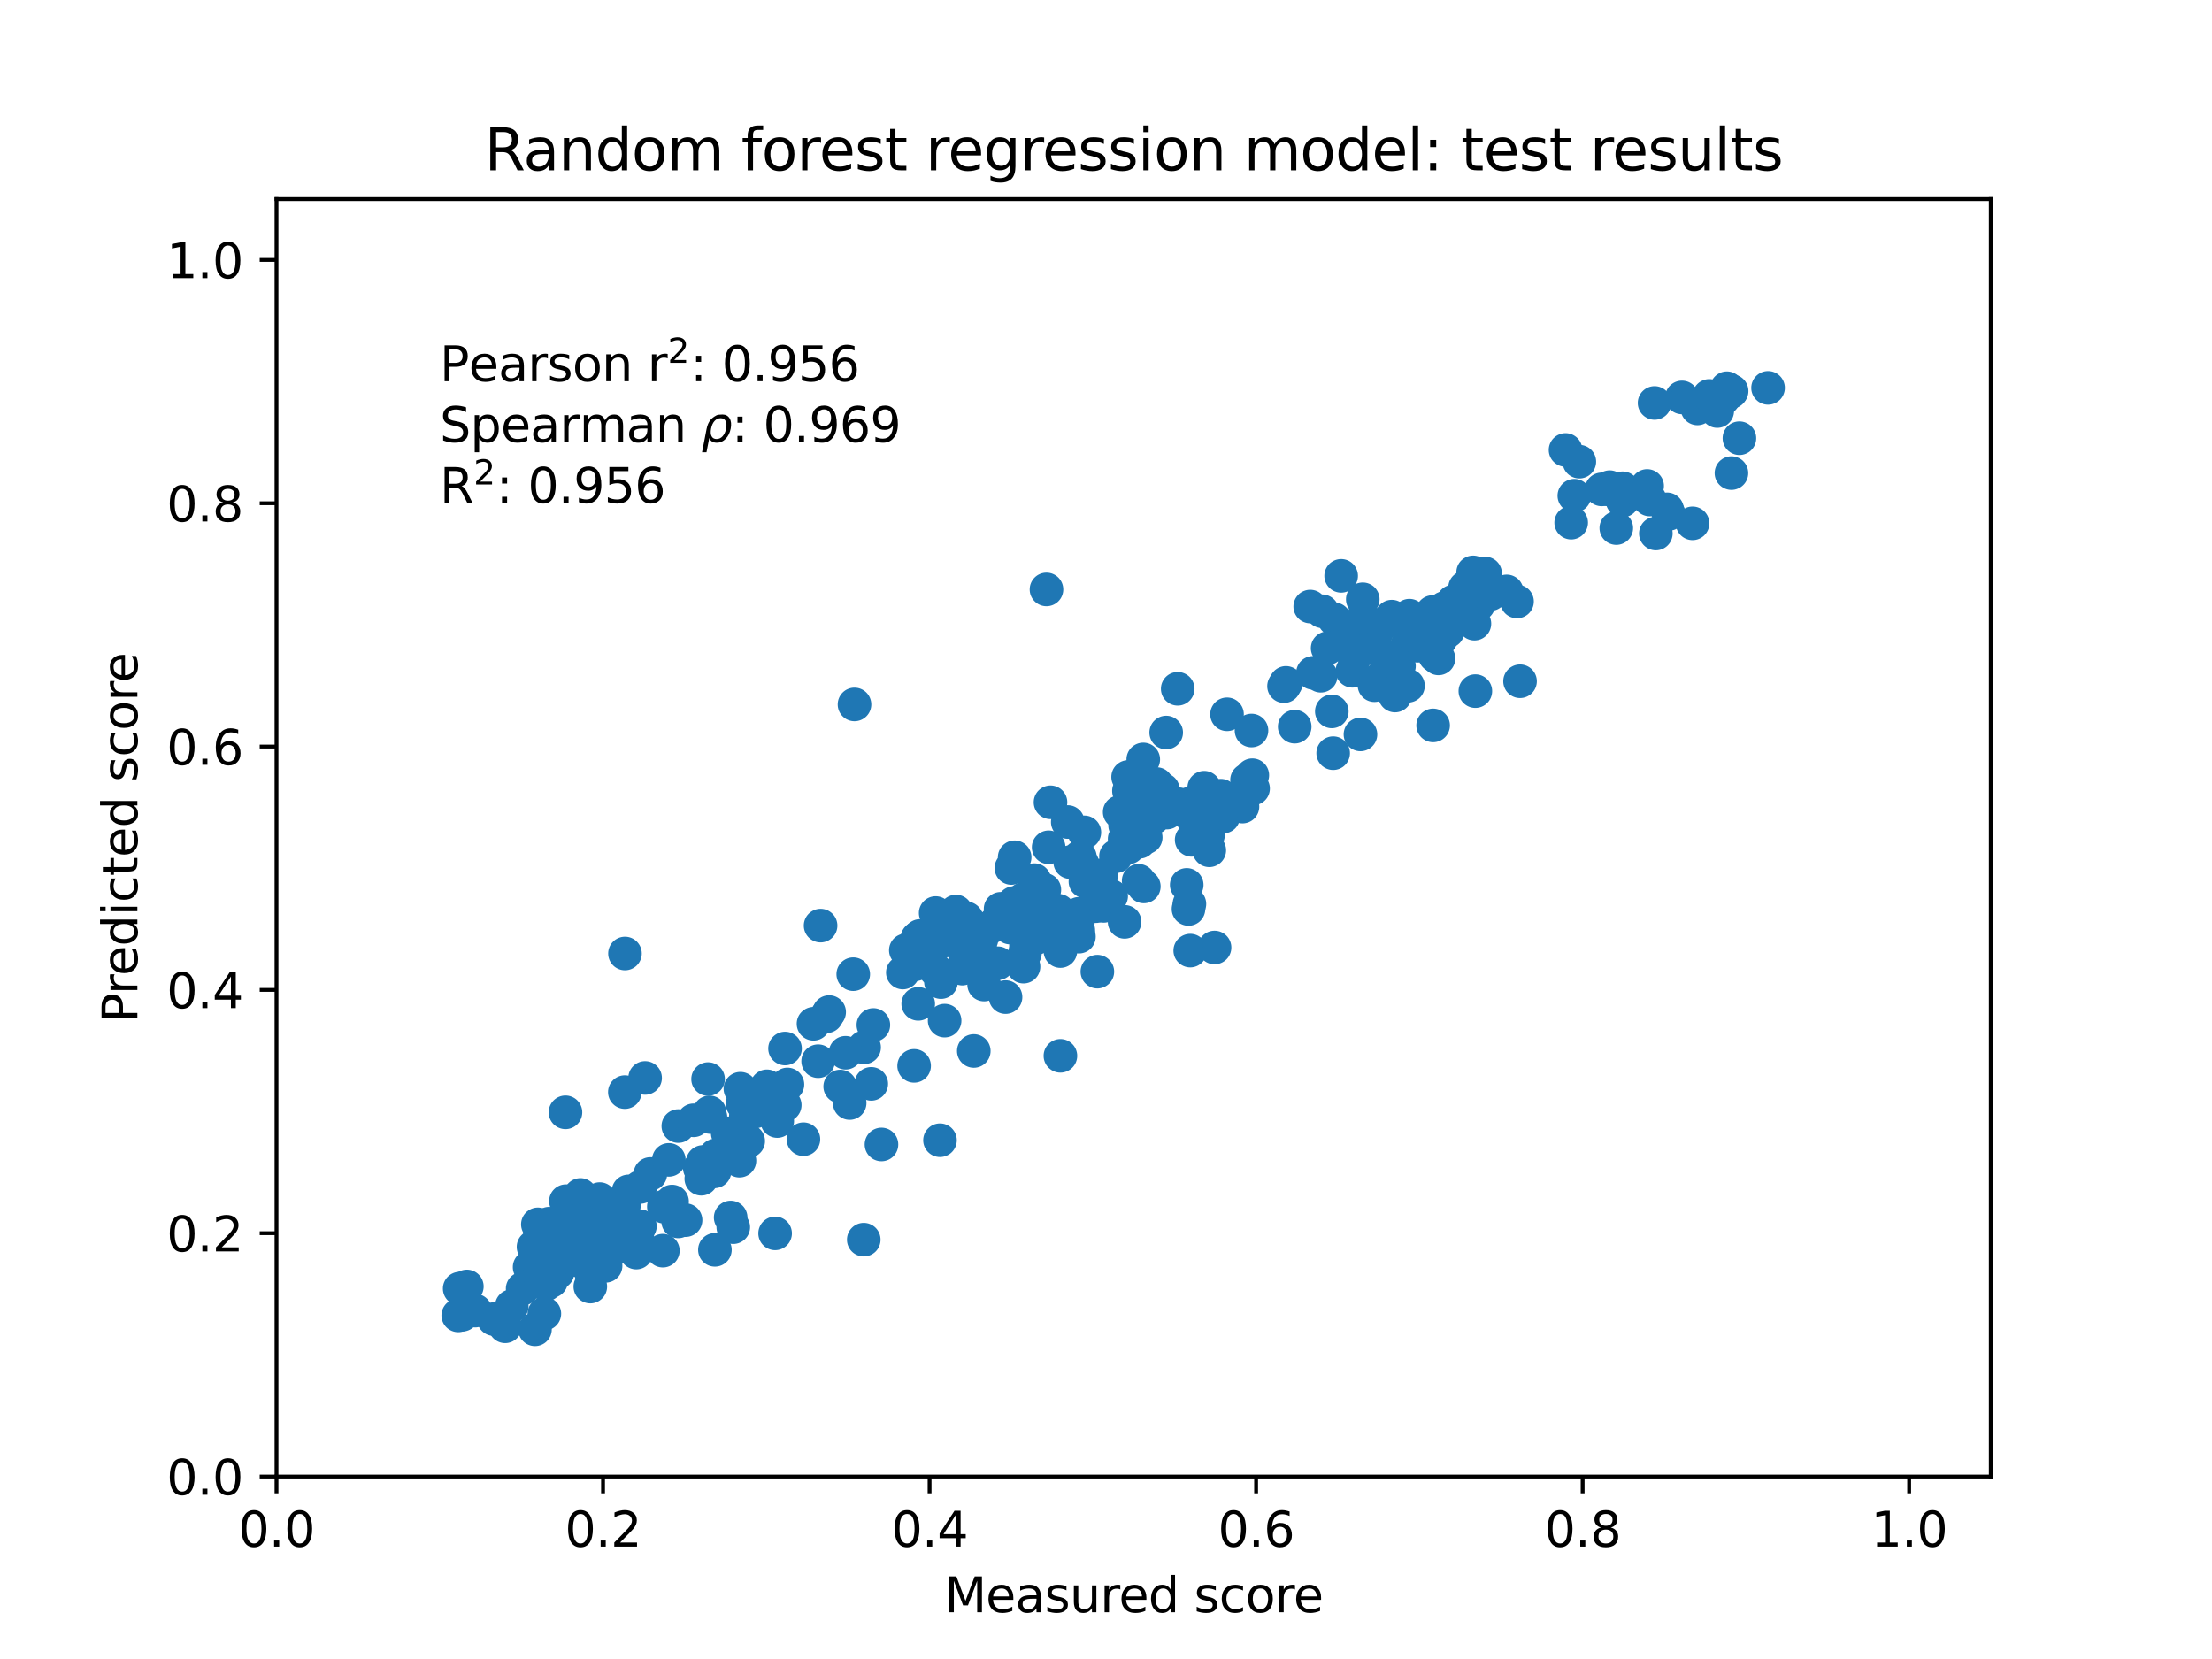 <?xml version="1.0" encoding="utf-8" standalone="no"?>
<!DOCTYPE svg PUBLIC "-//W3C//DTD SVG 1.1//EN"
  "http://www.w3.org/Graphics/SVG/1.1/DTD/svg11.dtd">
<svg xmlns:xlink="http://www.w3.org/1999/xlink" width="460.8pt" height="345.6pt" viewBox="0 0 460.8 345.6" xmlns="http://www.w3.org/2000/svg" version="1.1">
 <defs>
  <style type="text/css">*{stroke-linejoin: round; stroke-linecap: butt}</style>
 </defs>
 <g id="figure_1">
  <g id="patch_1">
   <path d="M 0 345.6 
L 460.8 345.6 
L 460.8 0 
L 0 0 
z
" style="fill: #ffffff"/>
  </g>
  <g id="axes_1">
   <g id="patch_2">
    <path d="M 57.6 307.584 
L 414.72 307.584 
L 414.72 41.472 
L 57.6 41.472 
z
" style="fill: #ffffff"/>
   </g>
   <g id="PathCollection_1">
    <defs>
     <path id="m3d3f9f35f3" d="M 0 3 
C 0.796 3 1.559 2.684 2.121 2.121 
C 2.684 1.559 3 0.796 3 0 
C 3 -0.796 2.684 -1.559 2.121 -2.121 
C 1.559 -2.684 0.796 -3 0 -3 
C -0.796 -3 -1.559 -2.684 -2.121 -2.121 
C -2.684 -1.559 -3 -0.796 -3 0 
C -3 0.796 -2.684 1.559 -2.121 2.121 
C -1.559 2.684 -0.796 3 0 3 
z
" style="stroke: #1f77b4"/>
    </defs>
    <g clip-path="url(#pc364718053)">
     <use xlink:href="#m3d3f9f35f3" x="218.116" y="190.338" style="fill: #1f77b4; stroke: #1f77b4"/>
     <use xlink:href="#m3d3f9f35f3" x="126.053" y="257.882" style="fill: #1f77b4; stroke: #1f77b4"/>
     <use xlink:href="#m3d3f9f35f3" x="238.282" y="184.664" style="fill: #1f77b4; stroke: #1f77b4"/>
     <use xlink:href="#m3d3f9f35f3" x="254.823" y="170.114" style="fill: #1f77b4; stroke: #1f77b4"/>
     <use xlink:href="#m3d3f9f35f3" x="128.751" y="259.851" style="fill: #1f77b4; stroke: #1f77b4"/>
     <use xlink:href="#m3d3f9f35f3" x="301.572" y="131.509" style="fill: #1f77b4; stroke: #1f77b4"/>
     <use xlink:href="#m3d3f9f35f3" x="215.693" y="194.36" style="fill: #1f77b4; stroke: #1f77b4"/>
     <use xlink:href="#m3d3f9f35f3" x="218.002" y="122.789" style="fill: #1f77b4; stroke: #1f77b4"/>
     <use xlink:href="#m3d3f9f35f3" x="359.015" y="83.016" style="fill: #1f77b4; stroke: #1f77b4"/>
     <use xlink:href="#m3d3f9f35f3" x="146.094" y="245.554" style="fill: #1f77b4; stroke: #1f77b4"/>
     <use xlink:href="#m3d3f9f35f3" x="114.6" y="263.651" style="fill: #1f77b4; stroke: #1f77b4"/>
     <use xlink:href="#m3d3f9f35f3" x="309.313" y="122.529" style="fill: #1f77b4; stroke: #1f77b4"/>
     <use xlink:href="#m3d3f9f35f3" x="260.71" y="152.18" style="fill: #1f77b4; stroke: #1f77b4"/>
     <use xlink:href="#m3d3f9f35f3" x="180.014" y="218.182" style="fill: #1f77b4; stroke: #1f77b4"/>
     <use xlink:href="#m3d3f9f35f3" x="138.289" y="251.371" style="fill: #1f77b4; stroke: #1f77b4"/>
     <use xlink:href="#m3d3f9f35f3" x="224.778" y="190.354" style="fill: #1f77b4; stroke: #1f77b4"/>
     <use xlink:href="#m3d3f9f35f3" x="145.781" y="243.322" style="fill: #1f77b4; stroke: #1f77b4"/>
     <use xlink:href="#m3d3f9f35f3" x="126.506" y="258.016" style="fill: #1f77b4; stroke: #1f77b4"/>
     <use xlink:href="#m3d3f9f35f3" x="125.571" y="254.836" style="fill: #1f77b4; stroke: #1f77b4"/>
     <use xlink:href="#m3d3f9f35f3" x="360.692" y="98.555" style="fill: #1f77b4; stroke: #1f77b4"/>
     <use xlink:href="#m3d3f9f35f3" x="117.833" y="259.143" style="fill: #1f77b4; stroke: #1f77b4"/>
     <use xlink:href="#m3d3f9f35f3" x="261.042" y="164.263" style="fill: #1f77b4; stroke: #1f77b4"/>
     <use xlink:href="#m3d3f9f35f3" x="277.974" y="129.009" style="fill: #1f77b4; stroke: #1f77b4"/>
     <use xlink:href="#m3d3f9f35f3" x="225.898" y="173.395" style="fill: #1f77b4; stroke: #1f77b4"/>
     <use xlink:href="#m3d3f9f35f3" x="157.347" y="231.539" style="fill: #1f77b4; stroke: #1f77b4"/>
     <use xlink:href="#m3d3f9f35f3" x="249.456" y="168.269" style="fill: #1f77b4; stroke: #1f77b4"/>
     <use xlink:href="#m3d3f9f35f3" x="202.858" y="218.937" style="fill: #1f77b4; stroke: #1f77b4"/>
     <use xlink:href="#m3d3f9f35f3" x="95.461" y="274.02" style="fill: #1f77b4; stroke: #1f77b4"/>
     <use xlink:href="#m3d3f9f35f3" x="281.728" y="139.738" style="fill: #1f77b4; stroke: #1f77b4"/>
     <use xlink:href="#m3d3f9f35f3" x="151.604" y="236.09" style="fill: #1f77b4; stroke: #1f77b4"/>
     <use xlink:href="#m3d3f9f35f3" x="199.838" y="192.431" style="fill: #1f77b4; stroke: #1f77b4"/>
     <use xlink:href="#m3d3f9f35f3" x="248.241" y="174.957" style="fill: #1f77b4; stroke: #1f77b4"/>
     <use xlink:href="#m3d3f9f35f3" x="183.626" y="238.411" style="fill: #1f77b4; stroke: #1f77b4"/>
     <use xlink:href="#m3d3f9f35f3" x="181.5" y="225.785" style="fill: #1f77b4; stroke: #1f77b4"/>
     <use xlink:href="#m3d3f9f35f3" x="132.745" y="257.345" style="fill: #1f77b4; stroke: #1f77b4"/>
     <use xlink:href="#m3d3f9f35f3" x="212.966" y="192.454" style="fill: #1f77b4; stroke: #1f77b4"/>
     <use xlink:href="#m3d3f9f35f3" x="218.452" y="176.506" style="fill: #1f77b4; stroke: #1f77b4"/>
     <use xlink:href="#m3d3f9f35f3" x="124.832" y="259.141" style="fill: #1f77b4; stroke: #1f77b4"/>
     <use xlink:href="#m3d3f9f35f3" x="235.314" y="169.353" style="fill: #1f77b4; stroke: #1f77b4"/>
     <use xlink:href="#m3d3f9f35f3" x="301.038" y="131.625" style="fill: #1f77b4; stroke: #1f77b4"/>
     <use xlink:href="#m3d3f9f35f3" x="138.086" y="260.537" style="fill: #1f77b4; stroke: #1f77b4"/>
     <use xlink:href="#m3d3f9f35f3" x="124.731" y="259.855" style="fill: #1f77b4; stroke: #1f77b4"/>
     <use xlink:href="#m3d3f9f35f3" x="258.83" y="168.026" style="fill: #1f77b4; stroke: #1f77b4"/>
     <use xlink:href="#m3d3f9f35f3" x="213.286" y="194.599" style="fill: #1f77b4; stroke: #1f77b4"/>
     <use xlink:href="#m3d3f9f35f3" x="199.446" y="193.347" style="fill: #1f77b4; stroke: #1f77b4"/>
     <use xlink:href="#m3d3f9f35f3" x="243.09" y="169.273" style="fill: #1f77b4; stroke: #1f77b4"/>
     <use xlink:href="#m3d3f9f35f3" x="206.141" y="200.37" style="fill: #1f77b4; stroke: #1f77b4"/>
     <use xlink:href="#m3d3f9f35f3" x="214.33" y="193.904" style="fill: #1f77b4; stroke: #1f77b4"/>
     <use xlink:href="#m3d3f9f35f3" x="161.472" y="256.934" style="fill: #1f77b4; stroke: #1f77b4"/>
     <use xlink:href="#m3d3f9f35f3" x="122.973" y="268.016" style="fill: #1f77b4; stroke: #1f77b4"/>
     <use xlink:href="#m3d3f9f35f3" x="203.075" y="195.856" style="fill: #1f77b4; stroke: #1f77b4"/>
     <use xlink:href="#m3d3f9f35f3" x="196.02" y="204.588" style="fill: #1f77b4; stroke: #1f77b4"/>
     <use xlink:href="#m3d3f9f35f3" x="112.507" y="257.121" style="fill: #1f77b4; stroke: #1f77b4"/>
     <use xlink:href="#m3d3f9f35f3" x="162.434" y="229.335" style="fill: #1f77b4; stroke: #1f77b4"/>
     <use xlink:href="#m3d3f9f35f3" x="201.332" y="191.315" style="fill: #1f77b4; stroke: #1f77b4"/>
     <use xlink:href="#m3d3f9f35f3" x="134.388" y="224.558" style="fill: #1f77b4; stroke: #1f77b4"/>
     <use xlink:href="#m3d3f9f35f3" x="222.434" y="171.243" style="fill: #1f77b4; stroke: #1f77b4"/>
     <use xlink:href="#m3d3f9f35f3" x="196.782" y="212.616" style="fill: #1f77b4; stroke: #1f77b4"/>
     <use xlink:href="#m3d3f9f35f3" x="281.598" y="133.165" style="fill: #1f77b4; stroke: #1f77b4"/>
     <use xlink:href="#m3d3f9f35f3" x="357.732" y="85.626" style="fill: #1f77b4; stroke: #1f77b4"/>
     <use xlink:href="#m3d3f9f35f3" x="209.97" y="192.789" style="fill: #1f77b4; stroke: #1f77b4"/>
     <use xlink:href="#m3d3f9f35f3" x="282.216" y="131.337" style="fill: #1f77b4; stroke: #1f77b4"/>
     <use xlink:href="#m3d3f9f35f3" x="203.151" y="193.148" style="fill: #1f77b4; stroke: #1f77b4"/>
     <use xlink:href="#m3d3f9f35f3" x="355.497" y="84.178" style="fill: #1f77b4; stroke: #1f77b4"/>
     <use xlink:href="#m3d3f9f35f3" x="298.421" y="127.5" style="fill: #1f77b4; stroke: #1f77b4"/>
     <use xlink:href="#m3d3f9f35f3" x="112.047" y="255.057" style="fill: #1f77b4; stroke: #1f77b4"/>
     <use xlink:href="#m3d3f9f35f3" x="237.368" y="175.359" style="fill: #1f77b4; stroke: #1f77b4"/>
     <use xlink:href="#m3d3f9f35f3" x="124.304" y="254.091" style="fill: #1f77b4; stroke: #1f77b4"/>
     <use xlink:href="#m3d3f9f35f3" x="240.274" y="170.376" style="fill: #1f77b4; stroke: #1f77b4"/>
     <use xlink:href="#m3d3f9f35f3" x="177" y="229.781" style="fill: #1f77b4; stroke: #1f77b4"/>
     <use xlink:href="#m3d3f9f35f3" x="130.195" y="198.629" style="fill: #1f77b4; stroke: #1f77b4"/>
     <use xlink:href="#m3d3f9f35f3" x="251.918" y="177.13" style="fill: #1f77b4; stroke: #1f77b4"/>
     <use xlink:href="#m3d3f9f35f3" x="300.883" y="126.679" style="fill: #1f77b4; stroke: #1f77b4"/>
     <use xlink:href="#m3d3f9f35f3" x="207.873" y="200.659" style="fill: #1f77b4; stroke: #1f77b4"/>
     <use xlink:href="#m3d3f9f35f3" x="231.476" y="186.676" style="fill: #1f77b4; stroke: #1f77b4"/>
     <use xlink:href="#m3d3f9f35f3" x="123.403" y="251.676" style="fill: #1f77b4; stroke: #1f77b4"/>
     <use xlink:href="#m3d3f9f35f3" x="291.701" y="143.419" style="fill: #1f77b4; stroke: #1f77b4"/>
     <use xlink:href="#m3d3f9f35f3" x="167.369" y="237.319" style="fill: #1f77b4; stroke: #1f77b4"/>
     <use xlink:href="#m3d3f9f35f3" x="273.513" y="140.172" style="fill: #1f77b4; stroke: #1f77b4"/>
     <use xlink:href="#m3d3f9f35f3" x="272.942" y="126.355" style="fill: #1f77b4; stroke: #1f77b4"/>
     <use xlink:href="#m3d3f9f35f3" x="237.202" y="183.488" style="fill: #1f77b4; stroke: #1f77b4"/>
     <use xlink:href="#m3d3f9f35f3" x="120.743" y="254.007" style="fill: #1f77b4; stroke: #1f77b4"/>
     <use xlink:href="#m3d3f9f35f3" x="293.605" y="128.255" style="fill: #1f77b4; stroke: #1f77b4"/>
     <use xlink:href="#m3d3f9f35f3" x="334.927" y="101.939" style="fill: #1f77b4; stroke: #1f77b4"/>
     <use xlink:href="#m3d3f9f35f3" x="290.827" y="142.05" style="fill: #1f77b4; stroke: #1f77b4"/>
     <use xlink:href="#m3d3f9f35f3" x="200.47" y="201.679" style="fill: #1f77b4; stroke: #1f77b4"/>
     <use xlink:href="#m3d3f9f35f3" x="347.277" y="106.106" style="fill: #1f77b4; stroke: #1f77b4"/>
     <use xlink:href="#m3d3f9f35f3" x="235.053" y="176.545" style="fill: #1f77b4; stroke: #1f77b4"/>
     <use xlink:href="#m3d3f9f35f3" x="240.169" y="167.495" style="fill: #1f77b4; stroke: #1f77b4"/>
     <use xlink:href="#m3d3f9f35f3" x="236.442" y="165.013" style="fill: #1f77b4; stroke: #1f77b4"/>
     <use xlink:href="#m3d3f9f35f3" x="188.075" y="202.593" style="fill: #1f77b4; stroke: #1f77b4"/>
     <use xlink:href="#m3d3f9f35f3" x="120.061" y="258.298" style="fill: #1f77b4; stroke: #1f77b4"/>
     <use xlink:href="#m3d3f9f35f3" x="242.679" y="166.755" style="fill: #1f77b4; stroke: #1f77b4"/>
     <use xlink:href="#m3d3f9f35f3" x="327.304" y="108.878" style="fill: #1f77b4; stroke: #1f77b4"/>
     <use xlink:href="#m3d3f9f35f3" x="106.611" y="272.091" style="fill: #1f77b4; stroke: #1f77b4"/>
     <use xlink:href="#m3d3f9f35f3" x="125.488" y="255.466" style="fill: #1f77b4; stroke: #1f77b4"/>
     <use xlink:href="#m3d3f9f35f3" x="233.249" y="169.165" style="fill: #1f77b4; stroke: #1f77b4"/>
     <use xlink:href="#m3d3f9f35f3" x="122.89" y="259.134" style="fill: #1f77b4; stroke: #1f77b4"/>
     <use xlink:href="#m3d3f9f35f3" x="307.985" y="125.915" style="fill: #1f77b4; stroke: #1f77b4"/>
     <use xlink:href="#m3d3f9f35f3" x="289.934" y="128.457" style="fill: #1f77b4; stroke: #1f77b4"/>
     <use xlink:href="#m3d3f9f35f3" x="117.798" y="231.717" style="fill: #1f77b4; stroke: #1f77b4"/>
     <use xlink:href="#m3d3f9f35f3" x="108.875" y="268.464" style="fill: #1f77b4; stroke: #1f77b4"/>
     <use xlink:href="#m3d3f9f35f3" x="360.488" y="81.713" style="fill: #1f77b4; stroke: #1f77b4"/>
     <use xlink:href="#m3d3f9f35f3" x="213.579" y="188.715" style="fill: #1f77b4; stroke: #1f77b4"/>
     <use xlink:href="#m3d3f9f35f3" x="242.939" y="152.6" style="fill: #1f77b4; stroke: #1f77b4"/>
     <use xlink:href="#m3d3f9f35f3" x="118.357" y="260.22" style="fill: #1f77b4; stroke: #1f77b4"/>
     <use xlink:href="#m3d3f9f35f3" x="122.339" y="253.431" style="fill: #1f77b4; stroke: #1f77b4"/>
     <use xlink:href="#m3d3f9f35f3" x="307.343" y="143.974" style="fill: #1f77b4; stroke: #1f77b4"/>
     <use xlink:href="#m3d3f9f35f3" x="208.496" y="189.99" style="fill: #1f77b4; stroke: #1f77b4"/>
     <use xlink:href="#m3d3f9f35f3" x="237.147" y="165.938" style="fill: #1f77b4; stroke: #1f77b4"/>
     <use xlink:href="#m3d3f9f35f3" x="126.475" y="251.604" style="fill: #1f77b4; stroke: #1f77b4"/>
     <use xlink:href="#m3d3f9f35f3" x="344.679" y="83.943" style="fill: #1f77b4; stroke: #1f77b4"/>
     <use xlink:href="#m3d3f9f35f3" x="123.094" y="259.96" style="fill: #1f77b4; stroke: #1f77b4"/>
     <use xlink:href="#m3d3f9f35f3" x="335.327" y="101.484" style="fill: #1f77b4; stroke: #1f77b4"/>
     <use xlink:href="#m3d3f9f35f3" x="149.039" y="240.709" style="fill: #1f77b4; stroke: #1f77b4"/>
     <use xlink:href="#m3d3f9f35f3" x="191.112" y="195.431" style="fill: #1f77b4; stroke: #1f77b4"/>
     <use xlink:href="#m3d3f9f35f3" x="129.7" y="256.759" style="fill: #1f77b4; stroke: #1f77b4"/>
     <use xlink:href="#m3d3f9f35f3" x="229.921" y="188.712" style="fill: #1f77b4; stroke: #1f77b4"/>
     <use xlink:href="#m3d3f9f35f3" x="216.898" y="192.978" style="fill: #1f77b4; stroke: #1f77b4"/>
     <use xlink:href="#m3d3f9f35f3" x="305.195" y="122.412" style="fill: #1f77b4; stroke: #1f77b4"/>
     <use xlink:href="#m3d3f9f35f3" x="250.856" y="164.097" style="fill: #1f77b4; stroke: #1f77b4"/>
     <use xlink:href="#m3d3f9f35f3" x="135.481" y="244.559" style="fill: #1f77b4; stroke: #1f77b4"/>
     <use xlink:href="#m3d3f9f35f3" x="213.213" y="187.286" style="fill: #1f77b4; stroke: #1f77b4"/>
     <use xlink:href="#m3d3f9f35f3" x="195.818" y="237.53" style="fill: #1f77b4; stroke: #1f77b4"/>
     <use xlink:href="#m3d3f9f35f3" x="148.001" y="232.701" style="fill: #1f77b4; stroke: #1f77b4"/>
     <use xlink:href="#m3d3f9f35f3" x="113.401" y="273.662" style="fill: #1f77b4; stroke: #1f77b4"/>
     <use xlink:href="#m3d3f9f35f3" x="191.667" y="194.97" style="fill: #1f77b4; stroke: #1f77b4"/>
     <use xlink:href="#m3d3f9f35f3" x="122.331" y="252.363" style="fill: #1f77b4; stroke: #1f77b4"/>
     <use xlink:href="#m3d3f9f35f3" x="121.247" y="258.22" style="fill: #1f77b4; stroke: #1f77b4"/>
     <use xlink:href="#m3d3f9f35f3" x="277.44" y="148.194" style="fill: #1f77b4; stroke: #1f77b4"/>
     <use xlink:href="#m3d3f9f35f3" x="204.457" y="195.661" style="fill: #1f77b4; stroke: #1f77b4"/>
     <use xlink:href="#m3d3f9f35f3" x="247.482" y="167.564" style="fill: #1f77b4; stroke: #1f77b4"/>
     <use xlink:href="#m3d3f9f35f3" x="313.873" y="123.196" style="fill: #1f77b4; stroke: #1f77b4"/>
     <use xlink:href="#m3d3f9f35f3" x="113.685" y="267.604" style="fill: #1f77b4; stroke: #1f77b4"/>
     <use xlink:href="#m3d3f9f35f3" x="242.253" y="164.506" style="fill: #1f77b4; stroke: #1f77b4"/>
     <use xlink:href="#m3d3f9f35f3" x="170.943" y="192.819" style="fill: #1f77b4; stroke: #1f77b4"/>
     <use xlink:href="#m3d3f9f35f3" x="163.478" y="230.207" style="fill: #1f77b4; stroke: #1f77b4"/>
     <use xlink:href="#m3d3f9f35f3" x="131.532" y="257.789" style="fill: #1f77b4; stroke: #1f77b4"/>
     <use xlink:href="#m3d3f9f35f3" x="293.11" y="134.451" style="fill: #1f77b4; stroke: #1f77b4"/>
     <use xlink:href="#m3d3f9f35f3" x="139.331" y="241.621" style="fill: #1f77b4; stroke: #1f77b4"/>
     <use xlink:href="#m3d3f9f35f3" x="283.889" y="124.841" style="fill: #1f77b4; stroke: #1f77b4"/>
     <use xlink:href="#m3d3f9f35f3" x="119.016" y="261.727" style="fill: #1f77b4; stroke: #1f77b4"/>
     <use xlink:href="#m3d3f9f35f3" x="147.507" y="224.793" style="fill: #1f77b4; stroke: #1f77b4"/>
     <use xlink:href="#m3d3f9f35f3" x="130.924" y="248.189" style="fill: #1f77b4; stroke: #1f77b4"/>
     <use xlink:href="#m3d3f9f35f3" x="209.474" y="207.711" style="fill: #1f77b4; stroke: #1f77b4"/>
     <use xlink:href="#m3d3f9f35f3" x="214.611" y="193.786" style="fill: #1f77b4; stroke: #1f77b4"/>
     <use xlink:href="#m3d3f9f35f3" x="300.104" y="133.166" style="fill: #1f77b4; stroke: #1f77b4"/>
     <use xlink:href="#m3d3f9f35f3" x="301.219" y="130.78" style="fill: #1f77b4; stroke: #1f77b4"/>
     <use xlink:href="#m3d3f9f35f3" x="209.802" y="189.265" style="fill: #1f77b4; stroke: #1f77b4"/>
     <use xlink:href="#m3d3f9f35f3" x="239.25" y="167.984" style="fill: #1f77b4; stroke: #1f77b4"/>
     <use xlink:href="#m3d3f9f35f3" x="228.288" y="188.771" style="fill: #1f77b4; stroke: #1f77b4"/>
     <use xlink:href="#m3d3f9f35f3" x="302.368" y="128.958" style="fill: #1f77b4; stroke: #1f77b4"/>
     <use xlink:href="#m3d3f9f35f3" x="191.283" y="209.119" style="fill: #1f77b4; stroke: #1f77b4"/>
     <use xlink:href="#m3d3f9f35f3" x="218.837" y="167.135" style="fill: #1f77b4; stroke: #1f77b4"/>
     <use xlink:href="#m3d3f9f35f3" x="290.606" y="144.891" style="fill: #1f77b4; stroke: #1f77b4"/>
     <use xlink:href="#m3d3f9f35f3" x="283.409" y="152.99" style="fill: #1f77b4; stroke: #1f77b4"/>
     <use xlink:href="#m3d3f9f35f3" x="228.601" y="202.408" style="fill: #1f77b4; stroke: #1f77b4"/>
     <use xlink:href="#m3d3f9f35f3" x="200.589" y="195.244" style="fill: #1f77b4; stroke: #1f77b4"/>
     <use xlink:href="#m3d3f9f35f3" x="286.613" y="132.12" style="fill: #1f77b4; stroke: #1f77b4"/>
     <use xlink:href="#m3d3f9f35f3" x="220.903" y="219.947" style="fill: #1f77b4; stroke: #1f77b4"/>
     <use xlink:href="#m3d3f9f35f3" x="120.176" y="255.495" style="fill: #1f77b4; stroke: #1f77b4"/>
     <use xlink:href="#m3d3f9f35f3" x="238.758" y="168.702" style="fill: #1f77b4; stroke: #1f77b4"/>
     <use xlink:href="#m3d3f9f35f3" x="133.379" y="247.272" style="fill: #1f77b4; stroke: #1f77b4"/>
     <use xlink:href="#m3d3f9f35f3" x="111.397" y="264.97" style="fill: #1f77b4; stroke: #1f77b4"/>
     <use xlink:href="#m3d3f9f35f3" x="159.767" y="226.299" style="fill: #1f77b4; stroke: #1f77b4"/>
     <use xlink:href="#m3d3f9f35f3" x="259.779" y="162.481" style="fill: #1f77b4; stroke: #1f77b4"/>
     <use xlink:href="#m3d3f9f35f3" x="360.731" y="81.472" style="fill: #1f77b4; stroke: #1f77b4"/>
     <use xlink:href="#m3d3f9f35f3" x="220.507" y="189.725" style="fill: #1f77b4; stroke: #1f77b4"/>
     <use xlink:href="#m3d3f9f35f3" x="130.823" y="257.572" style="fill: #1f77b4; stroke: #1f77b4"/>
     <use xlink:href="#m3d3f9f35f3" x="347.631" y="107.06" style="fill: #1f77b4; stroke: #1f77b4"/>
     <use xlink:href="#m3d3f9f35f3" x="234.28" y="174.781" style="fill: #1f77b4; stroke: #1f77b4"/>
     <use xlink:href="#m3d3f9f35f3" x="343.662" y="104.054" style="fill: #1f77b4; stroke: #1f77b4"/>
     <use xlink:href="#m3d3f9f35f3" x="179.937" y="258.246" style="fill: #1f77b4; stroke: #1f77b4"/>
     <use xlink:href="#m3d3f9f35f3" x="126.156" y="263.696" style="fill: #1f77b4; stroke: #1f77b4"/>
     <use xlink:href="#m3d3f9f35f3" x="344.943" y="111.136" style="fill: #1f77b4; stroke: #1f77b4"/>
     <use xlink:href="#m3d3f9f35f3" x="142.818" y="254.179" style="fill: #1f77b4; stroke: #1f77b4"/>
     <use xlink:href="#m3d3f9f35f3" x="129.971" y="251.188" style="fill: #1f77b4; stroke: #1f77b4"/>
     <use xlink:href="#m3d3f9f35f3" x="224.633" y="193.803" style="fill: #1f77b4; stroke: #1f77b4"/>
     <use xlink:href="#m3d3f9f35f3" x="237.944" y="174.086" style="fill: #1f77b4; stroke: #1f77b4"/>
     <use xlink:href="#m3d3f9f35f3" x="254.32" y="165.755" style="fill: #1f77b4; stroke: #1f77b4"/>
     <use xlink:href="#m3d3f9f35f3" x="281.51" y="134.201" style="fill: #1f77b4; stroke: #1f77b4"/>
     <use xlink:href="#m3d3f9f35f3" x="133.308" y="255.433" style="fill: #1f77b4; stroke: #1f77b4"/>
     <use xlink:href="#m3d3f9f35f3" x="336.279" y="101.951" style="fill: #1f77b4; stroke: #1f77b4"/>
     <use xlink:href="#m3d3f9f35f3" x="148.93" y="260.363" style="fill: #1f77b4; stroke: #1f77b4"/>
     <use xlink:href="#m3d3f9f35f3" x="246.818" y="167.967" style="fill: #1f77b4; stroke: #1f77b4"/>
     <use xlink:href="#m3d3f9f35f3" x="213.9" y="195.351" style="fill: #1f77b4; stroke: #1f77b4"/>
     <use xlink:href="#m3d3f9f35f3" x="141.308" y="234.576" style="fill: #1f77b4; stroke: #1f77b4"/>
     <use xlink:href="#m3d3f9f35f3" x="126.469" y="251.713" style="fill: #1f77b4; stroke: #1f77b4"/>
     <use xlink:href="#m3d3f9f35f3" x="238.162" y="158.207" style="fill: #1f77b4; stroke: #1f77b4"/>
     <use xlink:href="#m3d3f9f35f3" x="211.192" y="188.124" style="fill: #1f77b4; stroke: #1f77b4"/>
     <use xlink:href="#m3d3f9f35f3" x="214.36" y="190.864" style="fill: #1f77b4; stroke: #1f77b4"/>
     <use xlink:href="#m3d3f9f35f3" x="240.929" y="163.328" style="fill: #1f77b4; stroke: #1f77b4"/>
     <use xlink:href="#m3d3f9f35f3" x="298.933" y="136.595" style="fill: #1f77b4; stroke: #1f77b4"/>
     <use xlink:href="#m3d3f9f35f3" x="119.709" y="258.901" style="fill: #1f77b4; stroke: #1f77b4"/>
     <use xlink:href="#m3d3f9f35f3" x="215.972" y="194.58" style="fill: #1f77b4; stroke: #1f77b4"/>
     <use xlink:href="#m3d3f9f35f3" x="282.198" y="135.926" style="fill: #1f77b4; stroke: #1f77b4"/>
     <use xlink:href="#m3d3f9f35f3" x="310.491" y="123.762" style="fill: #1f77b4; stroke: #1f77b4"/>
     <use xlink:href="#m3d3f9f35f3" x="218.44" y="192.107" style="fill: #1f77b4; stroke: #1f77b4"/>
     <use xlink:href="#m3d3f9f35f3" x="119.917" y="258.345" style="fill: #1f77b4; stroke: #1f77b4"/>
     <use xlink:href="#m3d3f9f35f3" x="190.429" y="222.04" style="fill: #1f77b4; stroke: #1f77b4"/>
     <use xlink:href="#m3d3f9f35f3" x="337.99" y="104.274" style="fill: #1f77b4; stroke: #1f77b4"/>
     <use xlink:href="#m3d3f9f35f3" x="170.435" y="221.066" style="fill: #1f77b4; stroke: #1f77b4"/>
     <use xlink:href="#m3d3f9f35f3" x="130.129" y="256.097" style="fill: #1f77b4; stroke: #1f77b4"/>
     <use xlink:href="#m3d3f9f35f3" x="289.313" y="136.86" style="fill: #1f77b4; stroke: #1f77b4"/>
     <use xlink:href="#m3d3f9f35f3" x="215.442" y="194.638" style="fill: #1f77b4; stroke: #1f77b4"/>
     <use xlink:href="#m3d3f9f35f3" x="152.755" y="255.64" style="fill: #1f77b4; stroke: #1f77b4"/>
     <use xlink:href="#m3d3f9f35f3" x="194.852" y="202.029" style="fill: #1f77b4; stroke: #1f77b4"/>
     <use xlink:href="#m3d3f9f35f3" x="282.146" y="137.039" style="fill: #1f77b4; stroke: #1f77b4"/>
     <use xlink:href="#m3d3f9f35f3" x="338.034" y="101.717" style="fill: #1f77b4; stroke: #1f77b4"/>
     <use xlink:href="#m3d3f9f35f3" x="229.419" y="182.352" style="fill: #1f77b4; stroke: #1f77b4"/>
     <use xlink:href="#m3d3f9f35f3" x="224.964" y="178.528" style="fill: #1f77b4; stroke: #1f77b4"/>
     <use xlink:href="#m3d3f9f35f3" x="111.663" y="261.233" style="fill: #1f77b4; stroke: #1f77b4"/>
     <use xlink:href="#m3d3f9f35f3" x="283.905" y="128.846" style="fill: #1f77b4; stroke: #1f77b4"/>
     <use xlink:href="#m3d3f9f35f3" x="97.256" y="267.996" style="fill: #1f77b4; stroke: #1f77b4"/>
     <use xlink:href="#m3d3f9f35f3" x="172.181" y="211.714" style="fill: #1f77b4; stroke: #1f77b4"/>
     <use xlink:href="#m3d3f9f35f3" x="115.683" y="263.083" style="fill: #1f77b4; stroke: #1f77b4"/>
     <use xlink:href="#m3d3f9f35f3" x="275.436" y="127.337" style="fill: #1f77b4; stroke: #1f77b4"/>
     <use xlink:href="#m3d3f9f35f3" x="199.139" y="189.882" style="fill: #1f77b4; stroke: #1f77b4"/>
     <use xlink:href="#m3d3f9f35f3" x="105.235" y="276.292" style="fill: #1f77b4; stroke: #1f77b4"/>
     <use xlink:href="#m3d3f9f35f3" x="129.56" y="258.22" style="fill: #1f77b4; stroke: #1f77b4"/>
     <use xlink:href="#m3d3f9f35f3" x="215.478" y="183.348" style="fill: #1f77b4; stroke: #1f77b4"/>
     <use xlink:href="#m3d3f9f35f3" x="155.367" y="232.58" style="fill: #1f77b4; stroke: #1f77b4"/>
     <use xlink:href="#m3d3f9f35f3" x="306.881" y="119.237" style="fill: #1f77b4; stroke: #1f77b4"/>
     <use xlink:href="#m3d3f9f35f3" x="110.326" y="263.968" style="fill: #1f77b4; stroke: #1f77b4"/>
     <use xlink:href="#m3d3f9f35f3" x="205.008" y="205.097" style="fill: #1f77b4; stroke: #1f77b4"/>
     <use xlink:href="#m3d3f9f35f3" x="194.917" y="190.199" style="fill: #1f77b4; stroke: #1f77b4"/>
     <use xlink:href="#m3d3f9f35f3" x="223.863" y="193.259" style="fill: #1f77b4; stroke: #1f77b4"/>
     <use xlink:href="#m3d3f9f35f3" x="140.004" y="250.303" style="fill: #1f77b4; stroke: #1f77b4"/>
     <use xlink:href="#m3d3f9f35f3" x="219.892" y="190.462" style="fill: #1f77b4; stroke: #1f77b4"/>
     <use xlink:href="#m3d3f9f35f3" x="252.182" y="167.314" style="fill: #1f77b4; stroke: #1f77b4"/>
     <use xlink:href="#m3d3f9f35f3" x="277.723" y="156.899" style="fill: #1f77b4; stroke: #1f77b4"/>
     <use xlink:href="#m3d3f9f35f3" x="217.559" y="185.358" style="fill: #1f77b4; stroke: #1f77b4"/>
     <use xlink:href="#m3d3f9f35f3" x="235.177" y="164.76" style="fill: #1f77b4; stroke: #1f77b4"/>
     <use xlink:href="#m3d3f9f35f3" x="211.372" y="178.587" style="fill: #1f77b4; stroke: #1f77b4"/>
     <use xlink:href="#m3d3f9f35f3" x="295.29" y="134.521" style="fill: #1f77b4; stroke: #1f77b4"/>
     <use xlink:href="#m3d3f9f35f3" x="226.113" y="183.634" style="fill: #1f77b4; stroke: #1f77b4"/>
     <use xlink:href="#m3d3f9f35f3" x="176.143" y="219.31" style="fill: #1f77b4; stroke: #1f77b4"/>
     <use xlink:href="#m3d3f9f35f3" x="177.748" y="202.939" style="fill: #1f77b4; stroke: #1f77b4"/>
     <use xlink:href="#m3d3f9f35f3" x="213.726" y="197.013" style="fill: #1f77b4; stroke: #1f77b4"/>
     <use xlink:href="#m3d3f9f35f3" x="118.443" y="259.117" style="fill: #1f77b4; stroke: #1f77b4"/>
     <use xlink:href="#m3d3f9f35f3" x="260.881" y="161.491" style="fill: #1f77b4; stroke: #1f77b4"/>
     <use xlink:href="#m3d3f9f35f3" x="238.675" y="174.444" style="fill: #1f77b4; stroke: #1f77b4"/>
     <use xlink:href="#m3d3f9f35f3" x="152.212" y="253.629" style="fill: #1f77b4; stroke: #1f77b4"/>
     <use xlink:href="#m3d3f9f35f3" x="119.295" y="261.334" style="fill: #1f77b4; stroke: #1f77b4"/>
     <use xlink:href="#m3d3f9f35f3" x="116.149" y="265.087" style="fill: #1f77b4; stroke: #1f77b4"/>
     <use xlink:href="#m3d3f9f35f3" x="297.023" y="132.533" style="fill: #1f77b4; stroke: #1f77b4"/>
     <use xlink:href="#m3d3f9f35f3" x="96.29" y="273.883" style="fill: #1f77b4; stroke: #1f77b4"/>
     <use xlink:href="#m3d3f9f35f3" x="141.279" y="254.444" style="fill: #1f77b4; stroke: #1f77b4"/>
     <use xlink:href="#m3d3f9f35f3" x="287.798" y="141.059" style="fill: #1f77b4; stroke: #1f77b4"/>
     <use xlink:href="#m3d3f9f35f3" x="353.612" y="85.081" style="fill: #1f77b4; stroke: #1f77b4"/>
     <use xlink:href="#m3d3f9f35f3" x="295.712" y="131.349" style="fill: #1f77b4; stroke: #1f77b4"/>
     <use xlink:href="#m3d3f9f35f3" x="225.507" y="180.012" style="fill: #1f77b4; stroke: #1f77b4"/>
     <use xlink:href="#m3d3f9f35f3" x="248.124" y="170.021" style="fill: #1f77b4; stroke: #1f77b4"/>
     <use xlink:href="#m3d3f9f35f3" x="118.305" y="262.695" style="fill: #1f77b4; stroke: #1f77b4"/>
     <use xlink:href="#m3d3f9f35f3" x="299.666" y="137.156" style="fill: #1f77b4; stroke: #1f77b4"/>
     <use xlink:href="#m3d3f9f35f3" x="207.565" y="192.045" style="fill: #1f77b4; stroke: #1f77b4"/>
     <use xlink:href="#m3d3f9f35f3" x="190.697" y="200.882" style="fill: #1f77b4; stroke: #1f77b4"/>
     <use xlink:href="#m3d3f9f35f3" x="210.687" y="180.822" style="fill: #1f77b4; stroke: #1f77b4"/>
     <use xlink:href="#m3d3f9f35f3" x="120.924" y="257.265" style="fill: #1f77b4; stroke: #1f77b4"/>
     <use xlink:href="#m3d3f9f35f3" x="247.584" y="189.351" style="fill: #1f77b4; stroke: #1f77b4"/>
     <use xlink:href="#m3d3f9f35f3" x="327.963" y="103.264" style="fill: #1f77b4; stroke: #1f77b4"/>
     <use xlink:href="#m3d3f9f35f3" x="267.487" y="142.94" style="fill: #1f77b4; stroke: #1f77b4"/>
     <use xlink:href="#m3d3f9f35f3" x="288.615" y="137.132" style="fill: #1f77b4; stroke: #1f77b4"/>
     <use xlink:href="#m3d3f9f35f3" x="148.847" y="244.013" style="fill: #1f77b4; stroke: #1f77b4"/>
     <use xlink:href="#m3d3f9f35f3" x="298.545" y="151.115" style="fill: #1f77b4; stroke: #1f77b4"/>
     <use xlink:href="#m3d3f9f35f3" x="214.127" y="190.999" style="fill: #1f77b4; stroke: #1f77b4"/>
     <use xlink:href="#m3d3f9f35f3" x="286.32" y="142.738" style="fill: #1f77b4; stroke: #1f77b4"/>
     <use xlink:href="#m3d3f9f35f3" x="146.412" y="242.061" style="fill: #1f77b4; stroke: #1f77b4"/>
     <use xlink:href="#m3d3f9f35f3" x="125.384" y="257.138" style="fill: #1f77b4; stroke: #1f77b4"/>
     <use xlink:href="#m3d3f9f35f3" x="98.984" y="273.024" style="fill: #1f77b4; stroke: #1f77b4"/>
     <use xlink:href="#m3d3f9f35f3" x="333.65" y="101.947" style="fill: #1f77b4; stroke: #1f77b4"/>
     <use xlink:href="#m3d3f9f35f3" x="267.89" y="142.256" style="fill: #1f77b4; stroke: #1f77b4"/>
     <use xlink:href="#m3d3f9f35f3" x="154.68" y="229.913" style="fill: #1f77b4; stroke: #1f77b4"/>
     <use xlink:href="#m3d3f9f35f3" x="275.14" y="140.77" style="fill: #1f77b4; stroke: #1f77b4"/>
     <use xlink:href="#m3d3f9f35f3" x="121.247" y="262.868" style="fill: #1f77b4; stroke: #1f77b4"/>
     <use xlink:href="#m3d3f9f35f3" x="117.892" y="250.226" style="fill: #1f77b4; stroke: #1f77b4"/>
     <use xlink:href="#m3d3f9f35f3" x="302.731" y="125.305" style="fill: #1f77b4; stroke: #1f77b4"/>
     <use xlink:href="#m3d3f9f35f3" x="238.183" y="173.075" style="fill: #1f77b4; stroke: #1f77b4"/>
     <use xlink:href="#m3d3f9f35f3" x="208.396" y="191.826" style="fill: #1f77b4; stroke: #1f77b4"/>
     <use xlink:href="#m3d3f9f35f3" x="234.274" y="192.036" style="fill: #1f77b4; stroke: #1f77b4"/>
     <use xlink:href="#m3d3f9f35f3" x="235.008" y="161.857" style="fill: #1f77b4; stroke: #1f77b4"/>
     <use xlink:href="#m3d3f9f35f3" x="255.612" y="148.801" style="fill: #1f77b4; stroke: #1f77b4"/>
     <use xlink:href="#m3d3f9f35f3" x="307.852" y="123.643" style="fill: #1f77b4; stroke: #1f77b4"/>
     <use xlink:href="#m3d3f9f35f3" x="200.687" y="194.596" style="fill: #1f77b4; stroke: #1f77b4"/>
     <use xlink:href="#m3d3f9f35f3" x="212.136" y="189.609" style="fill: #1f77b4; stroke: #1f77b4"/>
     <use xlink:href="#m3d3f9f35f3" x="155.868" y="237.707" style="fill: #1f77b4; stroke: #1f77b4"/>
     <use xlink:href="#m3d3f9f35f3" x="362.355" y="91.286" style="fill: #1f77b4; stroke: #1f77b4"/>
     <use xlink:href="#m3d3f9f35f3" x="114.396" y="254.917" style="fill: #1f77b4; stroke: #1f77b4"/>
     <use xlink:href="#m3d3f9f35f3" x="350.379" y="82.789" style="fill: #1f77b4; stroke: #1f77b4"/>
     <use xlink:href="#m3d3f9f35f3" x="242.141" y="168.593" style="fill: #1f77b4; stroke: #1f77b4"/>
     <use xlink:href="#m3d3f9f35f3" x="118.882" y="261.235" style="fill: #1f77b4; stroke: #1f77b4"/>
     <use xlink:href="#m3d3f9f35f3" x="368.321" y="80.798" style="fill: #1f77b4; stroke: #1f77b4"/>
     <use xlink:href="#m3d3f9f35f3" x="102.871" y="274.792" style="fill: #1f77b4; stroke: #1f77b4"/>
     <use xlink:href="#m3d3f9f35f3" x="336.704" y="110.002" style="fill: #1f77b4; stroke: #1f77b4"/>
     <use xlink:href="#m3d3f9f35f3" x="178.008" y="146.747" style="fill: #1f77b4; stroke: #1f77b4"/>
     <use xlink:href="#m3d3f9f35f3" x="247.949" y="198.023" style="fill: #1f77b4; stroke: #1f77b4"/>
     <use xlink:href="#m3d3f9f35f3" x="169.466" y="213.27" style="fill: #1f77b4; stroke: #1f77b4"/>
     <use xlink:href="#m3d3f9f35f3" x="117.658" y="257.452" style="fill: #1f77b4; stroke: #1f77b4"/>
     <use xlink:href="#m3d3f9f35f3" x="210.429" y="193.227" style="fill: #1f77b4; stroke: #1f77b4"/>
     <use xlink:href="#m3d3f9f35f3" x="223.285" y="191.085" style="fill: #1f77b4; stroke: #1f77b4"/>
     <use xlink:href="#m3d3f9f35f3" x="163.538" y="218.426" style="fill: #1f77b4; stroke: #1f77b4"/>
     <use xlink:href="#m3d3f9f35f3" x="269.71" y="151.38" style="fill: #1f77b4; stroke: #1f77b4"/>
     <use xlink:href="#m3d3f9f35f3" x="356.06" y="82.477" style="fill: #1f77b4; stroke: #1f77b4"/>
     <use xlink:href="#m3d3f9f35f3" x="195.572" y="196.413" style="fill: #1f77b4; stroke: #1f77b4"/>
     <use xlink:href="#m3d3f9f35f3" x="127.409" y="259.584" style="fill: #1f77b4; stroke: #1f77b4"/>
     <use xlink:href="#m3d3f9f35f3" x="164.037" y="225.916" style="fill: #1f77b4; stroke: #1f77b4"/>
     <use xlink:href="#m3d3f9f35f3" x="111.77" y="266.858" style="fill: #1f77b4; stroke: #1f77b4"/>
     <use xlink:href="#m3d3f9f35f3" x="232.476" y="178.367" style="fill: #1f77b4; stroke: #1f77b4"/>
     <use xlink:href="#m3d3f9f35f3" x="120.915" y="248.931" style="fill: #1f77b4; stroke: #1f77b4"/>
     <use xlink:href="#m3d3f9f35f3" x="147.808" y="231.729" style="fill: #1f77b4; stroke: #1f77b4"/>
     <use xlink:href="#m3d3f9f35f3" x="200.468" y="201.777" style="fill: #1f77b4; stroke: #1f77b4"/>
     <use xlink:href="#m3d3f9f35f3" x="144.491" y="233.38" style="fill: #1f77b4; stroke: #1f77b4"/>
     <use xlink:href="#m3d3f9f35f3" x="251.644" y="174.006" style="fill: #1f77b4; stroke: #1f77b4"/>
     <use xlink:href="#m3d3f9f35f3" x="279.385" y="119.961" style="fill: #1f77b4; stroke: #1f77b4"/>
     <use xlink:href="#m3d3f9f35f3" x="124.978" y="255.328" style="fill: #1f77b4; stroke: #1f77b4"/>
     <use xlink:href="#m3d3f9f35f3" x="213.504" y="198.592" style="fill: #1f77b4; stroke: #1f77b4"/>
     <use xlink:href="#m3d3f9f35f3" x="245.339" y="143.49" style="fill: #1f77b4; stroke: #1f77b4"/>
     <use xlink:href="#m3d3f9f35f3" x="188.701" y="197.955" style="fill: #1f77b4; stroke: #1f77b4"/>
     <use xlink:href="#m3d3f9f35f3" x="224.56" y="191.989" style="fill: #1f77b4; stroke: #1f77b4"/>
     <use xlink:href="#m3d3f9f35f3" x="205.538" y="199.932" style="fill: #1f77b4; stroke: #1f77b4"/>
     <use xlink:href="#m3d3f9f35f3" x="359.744" y="80.874" style="fill: #1f77b4; stroke: #1f77b4"/>
     <use xlink:href="#m3d3f9f35f3" x="197.448" y="193.592" style="fill: #1f77b4; stroke: #1f77b4"/>
     <use xlink:href="#m3d3f9f35f3" x="95.76" y="268.439" style="fill: #1f77b4; stroke: #1f77b4"/>
     <use xlink:href="#m3d3f9f35f3" x="130.168" y="227.507" style="fill: #1f77b4; stroke: #1f77b4"/>
     <use xlink:href="#m3d3f9f35f3" x="238.738" y="167.093" style="fill: #1f77b4; stroke: #1f77b4"/>
     <use xlink:href="#m3d3f9f35f3" x="154.239" y="226.803" style="fill: #1f77b4; stroke: #1f77b4"/>
     <use xlink:href="#m3d3f9f35f3" x="245.517" y="167.527" style="fill: #1f77b4; stroke: #1f77b4"/>
     <use xlink:href="#m3d3f9f35f3" x="253.015" y="197.38" style="fill: #1f77b4; stroke: #1f77b4"/>
     <use xlink:href="#m3d3f9f35f3" x="111.447" y="276.92" style="fill: #1f77b4; stroke: #1f77b4"/>
     <use xlink:href="#m3d3f9f35f3" x="343.13" y="101.234" style="fill: #1f77b4; stroke: #1f77b4"/>
     <use xlink:href="#m3d3f9f35f3" x="208.442" y="189.324" style="fill: #1f77b4; stroke: #1f77b4"/>
     <use xlink:href="#m3d3f9f35f3" x="254.273" y="166.205" style="fill: #1f77b4; stroke: #1f77b4"/>
     <use xlink:href="#m3d3f9f35f3" x="247.778" y="188.305" style="fill: #1f77b4; stroke: #1f77b4"/>
     <use xlink:href="#m3d3f9f35f3" x="115.572" y="260.178" style="fill: #1f77b4; stroke: #1f77b4"/>
     <use xlink:href="#m3d3f9f35f3" x="215.933" y="195.393" style="fill: #1f77b4; stroke: #1f77b4"/>
     <use xlink:href="#m3d3f9f35f3" x="210.267" y="191.902" style="fill: #1f77b4; stroke: #1f77b4"/>
     <use xlink:href="#m3d3f9f35f3" x="307.148" y="129.92" style="fill: #1f77b4; stroke: #1f77b4"/>
     <use xlink:href="#m3d3f9f35f3" x="316.653" y="141.918" style="fill: #1f77b4; stroke: #1f77b4"/>
     <use xlink:href="#m3d3f9f35f3" x="352.591" y="109.018" style="fill: #1f77b4; stroke: #1f77b4"/>
     <use xlink:href="#m3d3f9f35f3" x="284.368" y="134.394" style="fill: #1f77b4; stroke: #1f77b4"/>
     <use xlink:href="#m3d3f9f35f3" x="288.168" y="129.919" style="fill: #1f77b4; stroke: #1f77b4"/>
     <use xlink:href="#m3d3f9f35f3" x="125.988" y="256.843" style="fill: #1f77b4; stroke: #1f77b4"/>
     <use xlink:href="#m3d3f9f35f3" x="359.859" y="81.991" style="fill: #1f77b4; stroke: #1f77b4"/>
     <use xlink:href="#m3d3f9f35f3" x="248.293" y="167.256" style="fill: #1f77b4; stroke: #1f77b4"/>
     <use xlink:href="#m3d3f9f35f3" x="215.338" y="193.217" style="fill: #1f77b4; stroke: #1f77b4"/>
     <use xlink:href="#m3d3f9f35f3" x="132.542" y="260.94" style="fill: #1f77b4; stroke: #1f77b4"/>
     <use xlink:href="#m3d3f9f35f3" x="234.382" y="171.939" style="fill: #1f77b4; stroke: #1f77b4"/>
     <use xlink:href="#m3d3f9f35f3" x="123.221" y="265.487" style="fill: #1f77b4; stroke: #1f77b4"/>
     <use xlink:href="#m3d3f9f35f3" x="116.516" y="255.191" style="fill: #1f77b4; stroke: #1f77b4"/>
     <use xlink:href="#m3d3f9f35f3" x="241.955" y="167.877" style="fill: #1f77b4; stroke: #1f77b4"/>
     <use xlink:href="#m3d3f9f35f3" x="213.218" y="201.371" style="fill: #1f77b4; stroke: #1f77b4"/>
     <use xlink:href="#m3d3f9f35f3" x="127.131" y="258.075" style="fill: #1f77b4; stroke: #1f77b4"/>
     <use xlink:href="#m3d3f9f35f3" x="309.383" y="119.47" style="fill: #1f77b4; stroke: #1f77b4"/>
     <use xlink:href="#m3d3f9f35f3" x="220.899" y="198.121" style="fill: #1f77b4; stroke: #1f77b4"/>
     <use xlink:href="#m3d3f9f35f3" x="215.086" y="192.89" style="fill: #1f77b4; stroke: #1f77b4"/>
     <use xlink:href="#m3d3f9f35f3" x="128.68" y="254.432" style="fill: #1f77b4; stroke: #1f77b4"/>
     <use xlink:href="#m3d3f9f35f3" x="196.047" y="203.237" style="fill: #1f77b4; stroke: #1f77b4"/>
     <use xlink:href="#m3d3f9f35f3" x="250.48" y="168.246" style="fill: #1f77b4; stroke: #1f77b4"/>
     <use xlink:href="#m3d3f9f35f3" x="118.925" y="260.065" style="fill: #1f77b4; stroke: #1f77b4"/>
     <use xlink:href="#m3d3f9f35f3" x="342.455" y="103.106" style="fill: #1f77b4; stroke: #1f77b4"/>
     <use xlink:href="#m3d3f9f35f3" x="175.028" y="226.344" style="fill: #1f77b4; stroke: #1f77b4"/>
     <use xlink:href="#m3d3f9f35f3" x="247.215" y="184.338" style="fill: #1f77b4; stroke: #1f77b4"/>
     <use xlink:href="#m3d3f9f35f3" x="326.131" y="93.736" style="fill: #1f77b4; stroke: #1f77b4"/>
     <use xlink:href="#m3d3f9f35f3" x="111.141" y="259.746" style="fill: #1f77b4; stroke: #1f77b4"/>
     <use xlink:href="#m3d3f9f35f3" x="224.758" y="195.123" style="fill: #1f77b4; stroke: #1f77b4"/>
     <use xlink:href="#m3d3f9f35f3" x="276.573" y="135.03" style="fill: #1f77b4; stroke: #1f77b4"/>
     <use xlink:href="#m3d3f9f35f3" x="191.254" y="198.032" style="fill: #1f77b4; stroke: #1f77b4"/>
     <use xlink:href="#m3d3f9f35f3" x="316.024" y="125.298" style="fill: #1f77b4; stroke: #1f77b4"/>
     <use xlink:href="#m3d3f9f35f3" x="206.391" y="193.115" style="fill: #1f77b4; stroke: #1f77b4"/>
     <use xlink:href="#m3d3f9f35f3" x="161.915" y="233.533" style="fill: #1f77b4; stroke: #1f77b4"/>
     <use xlink:href="#m3d3f9f35f3" x="114.806" y="266.88" style="fill: #1f77b4; stroke: #1f77b4"/>
     <use xlink:href="#m3d3f9f35f3" x="222.944" y="179.595" style="fill: #1f77b4; stroke: #1f77b4"/>
     <use xlink:href="#m3d3f9f35f3" x="124.931" y="249.79" style="fill: #1f77b4; stroke: #1f77b4"/>
     <use xlink:href="#m3d3f9f35f3" x="291.432" y="138.751" style="fill: #1f77b4; stroke: #1f77b4"/>
     <use xlink:href="#m3d3f9f35f3" x="154.046" y="241.79" style="fill: #1f77b4; stroke: #1f77b4"/>
     <use xlink:href="#m3d3f9f35f3" x="293.311" y="142.858" style="fill: #1f77b4; stroke: #1f77b4"/>
     <use xlink:href="#m3d3f9f35f3" x="121.636" y="261.286" style="fill: #1f77b4; stroke: #1f77b4"/>
     <use xlink:href="#m3d3f9f35f3" x="200.063" y="197.009" style="fill: #1f77b4; stroke: #1f77b4"/>
     <use xlink:href="#m3d3f9f35f3" x="329.003" y="96.173" style="fill: #1f77b4; stroke: #1f77b4"/>
     <use xlink:href="#m3d3f9f35f3" x="172.728" y="210.831" style="fill: #1f77b4; stroke: #1f77b4"/>
     <use xlink:href="#m3d3f9f35f3" x="181.939" y="213.519" style="fill: #1f77b4; stroke: #1f77b4"/>
    </g>
   </g>
   <g id="matplotlib.axis_1">
    <g id="xtick_1">
     <g id="line2d_1">
      <defs>
       <path id="m62625cc936" d="M 0 0 
L 0 3.5 
" style="stroke: #000000; stroke-width: 0.8"/>
      </defs>
      <g>
       <use xlink:href="#m62625cc936" x="57.6" y="307.584" style="stroke: #000000; stroke-width: 0.8"/>
      </g>
     </g>
     <g id="text_1">
      <!-- 0.0 -->
      <g transform="translate(49.648 322.182) scale(0.1 -0.1)">
       <defs>
        <path id="DejaVuSans-30" d="M 2034 4250 
Q 1547 4250 1301 3770 
Q 1056 3291 1056 2328 
Q 1056 1369 1301 889 
Q 1547 409 2034 409 
Q 2525 409 2770 889 
Q 3016 1369 3016 2328 
Q 3016 3291 2770 3770 
Q 2525 4250 2034 4250 
z
M 2034 4750 
Q 2819 4750 3233 4129 
Q 3647 3509 3647 2328 
Q 3647 1150 3233 529 
Q 2819 -91 2034 -91 
Q 1250 -91 836 529 
Q 422 1150 422 2328 
Q 422 3509 836 4129 
Q 1250 4750 2034 4750 
z
" transform="scale(0.016)"/>
        <path id="DejaVuSans-2e" d="M 684 794 
L 1344 794 
L 1344 0 
L 684 0 
L 684 794 
z
" transform="scale(0.016)"/>
       </defs>
       <use xlink:href="#DejaVuSans-30"/>
       <use xlink:href="#DejaVuSans-2e" x="63.623"/>
       <use xlink:href="#DejaVuSans-30" x="95.41"/>
      </g>
     </g>
    </g>
    <g id="xtick_2">
     <g id="line2d_2">
      <g>
       <use xlink:href="#m62625cc936" x="125.623" y="307.584" style="stroke: #000000; stroke-width: 0.8"/>
      </g>
     </g>
     <g id="text_2">
      <!-- 0.2 -->
      <g transform="translate(117.671 322.182) scale(0.1 -0.1)">
       <defs>
        <path id="DejaVuSans-32" d="M 1228 531 
L 3431 531 
L 3431 0 
L 469 0 
L 469 531 
Q 828 903 1448 1529 
Q 2069 2156 2228 2338 
Q 2531 2678 2651 2914 
Q 2772 3150 2772 3378 
Q 2772 3750 2511 3984 
Q 2250 4219 1831 4219 
Q 1534 4219 1204 4116 
Q 875 4013 500 3803 
L 500 4441 
Q 881 4594 1212 4672 
Q 1544 4750 1819 4750 
Q 2544 4750 2975 4387 
Q 3406 4025 3406 3419 
Q 3406 3131 3298 2873 
Q 3191 2616 2906 2266 
Q 2828 2175 2409 1742 
Q 1991 1309 1228 531 
z
" transform="scale(0.016)"/>
       </defs>
       <use xlink:href="#DejaVuSans-30"/>
       <use xlink:href="#DejaVuSans-2e" x="63.623"/>
       <use xlink:href="#DejaVuSans-32" x="95.41"/>
      </g>
     </g>
    </g>
    <g id="xtick_3">
     <g id="line2d_3">
      <g>
       <use xlink:href="#m62625cc936" x="193.646" y="307.584" style="stroke: #000000; stroke-width: 0.8"/>
      </g>
     </g>
     <g id="text_3">
      <!-- 0.4 -->
      <g transform="translate(185.694 322.182) scale(0.1 -0.1)">
       <defs>
        <path id="DejaVuSans-34" d="M 2419 4116 
L 825 1625 
L 2419 1625 
L 2419 4116 
z
M 2253 4666 
L 3047 4666 
L 3047 1625 
L 3713 1625 
L 3713 1100 
L 3047 1100 
L 3047 0 
L 2419 0 
L 2419 1100 
L 313 1100 
L 313 1709 
L 2253 4666 
z
" transform="scale(0.016)"/>
       </defs>
       <use xlink:href="#DejaVuSans-30"/>
       <use xlink:href="#DejaVuSans-2e" x="63.623"/>
       <use xlink:href="#DejaVuSans-34" x="95.41"/>
      </g>
     </g>
    </g>
    <g id="xtick_4">
     <g id="line2d_4">
      <g>
       <use xlink:href="#m62625cc936" x="261.669" y="307.584" style="stroke: #000000; stroke-width: 0.8"/>
      </g>
     </g>
     <g id="text_4">
      <!-- 0.6 -->
      <g transform="translate(253.717 322.182) scale(0.1 -0.1)">
       <defs>
        <path id="DejaVuSans-36" d="M 2113 2584 
Q 1688 2584 1439 2293 
Q 1191 2003 1191 1497 
Q 1191 994 1439 701 
Q 1688 409 2113 409 
Q 2538 409 2786 701 
Q 3034 994 3034 1497 
Q 3034 2003 2786 2293 
Q 2538 2584 2113 2584 
z
M 3366 4563 
L 3366 3988 
Q 3128 4100 2886 4159 
Q 2644 4219 2406 4219 
Q 1781 4219 1451 3797 
Q 1122 3375 1075 2522 
Q 1259 2794 1537 2939 
Q 1816 3084 2150 3084 
Q 2853 3084 3261 2657 
Q 3669 2231 3669 1497 
Q 3669 778 3244 343 
Q 2819 -91 2113 -91 
Q 1303 -91 875 529 
Q 447 1150 447 2328 
Q 447 3434 972 4092 
Q 1497 4750 2381 4750 
Q 2619 4750 2861 4703 
Q 3103 4656 3366 4563 
z
" transform="scale(0.016)"/>
       </defs>
       <use xlink:href="#DejaVuSans-30"/>
       <use xlink:href="#DejaVuSans-2e" x="63.623"/>
       <use xlink:href="#DejaVuSans-36" x="95.41"/>
      </g>
     </g>
    </g>
    <g id="xtick_5">
     <g id="line2d_5">
      <g>
       <use xlink:href="#m62625cc936" x="329.691" y="307.584" style="stroke: #000000; stroke-width: 0.8"/>
      </g>
     </g>
     <g id="text_5">
      <!-- 0.8 -->
      <g transform="translate(321.74 322.182) scale(0.1 -0.1)">
       <defs>
        <path id="DejaVuSans-38" d="M 2034 2216 
Q 1584 2216 1326 1975 
Q 1069 1734 1069 1313 
Q 1069 891 1326 650 
Q 1584 409 2034 409 
Q 2484 409 2743 651 
Q 3003 894 3003 1313 
Q 3003 1734 2745 1975 
Q 2488 2216 2034 2216 
z
M 1403 2484 
Q 997 2584 770 2862 
Q 544 3141 544 3541 
Q 544 4100 942 4425 
Q 1341 4750 2034 4750 
Q 2731 4750 3128 4425 
Q 3525 4100 3525 3541 
Q 3525 3141 3298 2862 
Q 3072 2584 2669 2484 
Q 3125 2378 3379 2068 
Q 3634 1759 3634 1313 
Q 3634 634 3220 271 
Q 2806 -91 2034 -91 
Q 1263 -91 848 271 
Q 434 634 434 1313 
Q 434 1759 690 2068 
Q 947 2378 1403 2484 
z
M 1172 3481 
Q 1172 3119 1398 2916 
Q 1625 2713 2034 2713 
Q 2441 2713 2670 2916 
Q 2900 3119 2900 3481 
Q 2900 3844 2670 4047 
Q 2441 4250 2034 4250 
Q 1625 4250 1398 4047 
Q 1172 3844 1172 3481 
z
" transform="scale(0.016)"/>
       </defs>
       <use xlink:href="#DejaVuSans-30"/>
       <use xlink:href="#DejaVuSans-2e" x="63.623"/>
       <use xlink:href="#DejaVuSans-38" x="95.41"/>
      </g>
     </g>
    </g>
    <g id="xtick_6">
     <g id="line2d_6">
      <g>
       <use xlink:href="#m62625cc936" x="397.714" y="307.584" style="stroke: #000000; stroke-width: 0.8"/>
      </g>
     </g>
     <g id="text_6">
      <!-- 1.0 -->
      <g transform="translate(389.763 322.182) scale(0.1 -0.1)">
       <defs>
        <path id="DejaVuSans-31" d="M 794 531 
L 1825 531 
L 1825 4091 
L 703 3866 
L 703 4441 
L 1819 4666 
L 2450 4666 
L 2450 531 
L 3481 531 
L 3481 0 
L 794 0 
L 794 531 
z
" transform="scale(0.016)"/>
       </defs>
       <use xlink:href="#DejaVuSans-31"/>
       <use xlink:href="#DejaVuSans-2e" x="63.623"/>
       <use xlink:href="#DejaVuSans-30" x="95.41"/>
      </g>
     </g>
    </g>
    <g id="text_7">
     <!-- Measured score -->
     <g transform="translate(196.716 335.861) scale(0.1 -0.1)">
      <defs>
       <path id="DejaVuSans-4d" d="M 628 4666 
L 1569 4666 
L 2759 1491 
L 3956 4666 
L 4897 4666 
L 4897 0 
L 4281 0 
L 4281 4097 
L 3078 897 
L 2444 897 
L 1241 4097 
L 1241 0 
L 628 0 
L 628 4666 
z
" transform="scale(0.016)"/>
       <path id="DejaVuSans-65" d="M 3597 1894 
L 3597 1613 
L 953 1613 
Q 991 1019 1311 708 
Q 1631 397 2203 397 
Q 2534 397 2845 478 
Q 3156 559 3463 722 
L 3463 178 
Q 3153 47 2828 -22 
Q 2503 -91 2169 -91 
Q 1331 -91 842 396 
Q 353 884 353 1716 
Q 353 2575 817 3079 
Q 1281 3584 2069 3584 
Q 2775 3584 3186 3129 
Q 3597 2675 3597 1894 
z
M 3022 2063 
Q 3016 2534 2758 2815 
Q 2500 3097 2075 3097 
Q 1594 3097 1305 2825 
Q 1016 2553 972 2059 
L 3022 2063 
z
" transform="scale(0.016)"/>
       <path id="DejaVuSans-61" d="M 2194 1759 
Q 1497 1759 1228 1600 
Q 959 1441 959 1056 
Q 959 750 1161 570 
Q 1363 391 1709 391 
Q 2188 391 2477 730 
Q 2766 1069 2766 1631 
L 2766 1759 
L 2194 1759 
z
M 3341 1997 
L 3341 0 
L 2766 0 
L 2766 531 
Q 2569 213 2275 61 
Q 1981 -91 1556 -91 
Q 1019 -91 701 211 
Q 384 513 384 1019 
Q 384 1609 779 1909 
Q 1175 2209 1959 2209 
L 2766 2209 
L 2766 2266 
Q 2766 2663 2505 2880 
Q 2244 3097 1772 3097 
Q 1472 3097 1187 3025 
Q 903 2953 641 2809 
L 641 3341 
Q 956 3463 1253 3523 
Q 1550 3584 1831 3584 
Q 2591 3584 2966 3190 
Q 3341 2797 3341 1997 
z
" transform="scale(0.016)"/>
       <path id="DejaVuSans-73" d="M 2834 3397 
L 2834 2853 
Q 2591 2978 2328 3040 
Q 2066 3103 1784 3103 
Q 1356 3103 1142 2972 
Q 928 2841 928 2578 
Q 928 2378 1081 2264 
Q 1234 2150 1697 2047 
L 1894 2003 
Q 2506 1872 2764 1633 
Q 3022 1394 3022 966 
Q 3022 478 2636 193 
Q 2250 -91 1575 -91 
Q 1294 -91 989 -36 
Q 684 19 347 128 
L 347 722 
Q 666 556 975 473 
Q 1284 391 1588 391 
Q 1994 391 2212 530 
Q 2431 669 2431 922 
Q 2431 1156 2273 1281 
Q 2116 1406 1581 1522 
L 1381 1569 
Q 847 1681 609 1914 
Q 372 2147 372 2553 
Q 372 3047 722 3315 
Q 1072 3584 1716 3584 
Q 2034 3584 2315 3537 
Q 2597 3491 2834 3397 
z
" transform="scale(0.016)"/>
       <path id="DejaVuSans-75" d="M 544 1381 
L 544 3500 
L 1119 3500 
L 1119 1403 
Q 1119 906 1312 657 
Q 1506 409 1894 409 
Q 2359 409 2629 706 
Q 2900 1003 2900 1516 
L 2900 3500 
L 3475 3500 
L 3475 0 
L 2900 0 
L 2900 538 
Q 2691 219 2414 64 
Q 2138 -91 1772 -91 
Q 1169 -91 856 284 
Q 544 659 544 1381 
z
M 1991 3584 
L 1991 3584 
z
" transform="scale(0.016)"/>
       <path id="DejaVuSans-72" d="M 2631 2963 
Q 2534 3019 2420 3045 
Q 2306 3072 2169 3072 
Q 1681 3072 1420 2755 
Q 1159 2438 1159 1844 
L 1159 0 
L 581 0 
L 581 3500 
L 1159 3500 
L 1159 2956 
Q 1341 3275 1631 3429 
Q 1922 3584 2338 3584 
Q 2397 3584 2469 3576 
Q 2541 3569 2628 3553 
L 2631 2963 
z
" transform="scale(0.016)"/>
       <path id="DejaVuSans-64" d="M 2906 2969 
L 2906 4863 
L 3481 4863 
L 3481 0 
L 2906 0 
L 2906 525 
Q 2725 213 2448 61 
Q 2172 -91 1784 -91 
Q 1150 -91 751 415 
Q 353 922 353 1747 
Q 353 2572 751 3078 
Q 1150 3584 1784 3584 
Q 2172 3584 2448 3432 
Q 2725 3281 2906 2969 
z
M 947 1747 
Q 947 1113 1208 752 
Q 1469 391 1925 391 
Q 2381 391 2643 752 
Q 2906 1113 2906 1747 
Q 2906 2381 2643 2742 
Q 2381 3103 1925 3103 
Q 1469 3103 1208 2742 
Q 947 2381 947 1747 
z
" transform="scale(0.016)"/>
       <path id="DejaVuSans-20" transform="scale(0.016)"/>
       <path id="DejaVuSans-63" d="M 3122 3366 
L 3122 2828 
Q 2878 2963 2633 3030 
Q 2388 3097 2138 3097 
Q 1578 3097 1268 2742 
Q 959 2388 959 1747 
Q 959 1106 1268 751 
Q 1578 397 2138 397 
Q 2388 397 2633 464 
Q 2878 531 3122 666 
L 3122 134 
Q 2881 22 2623 -34 
Q 2366 -91 2075 -91 
Q 1284 -91 818 406 
Q 353 903 353 1747 
Q 353 2603 823 3093 
Q 1294 3584 2113 3584 
Q 2378 3584 2631 3529 
Q 2884 3475 3122 3366 
z
" transform="scale(0.016)"/>
       <path id="DejaVuSans-6f" d="M 1959 3097 
Q 1497 3097 1228 2736 
Q 959 2375 959 1747 
Q 959 1119 1226 758 
Q 1494 397 1959 397 
Q 2419 397 2687 759 
Q 2956 1122 2956 1747 
Q 2956 2369 2687 2733 
Q 2419 3097 1959 3097 
z
M 1959 3584 
Q 2709 3584 3137 3096 
Q 3566 2609 3566 1747 
Q 3566 888 3137 398 
Q 2709 -91 1959 -91 
Q 1206 -91 779 398 
Q 353 888 353 1747 
Q 353 2609 779 3096 
Q 1206 3584 1959 3584 
z
" transform="scale(0.016)"/>
      </defs>
      <use xlink:href="#DejaVuSans-4d"/>
      <use xlink:href="#DejaVuSans-65" x="86.279"/>
      <use xlink:href="#DejaVuSans-61" x="147.803"/>
      <use xlink:href="#DejaVuSans-73" x="209.082"/>
      <use xlink:href="#DejaVuSans-75" x="261.182"/>
      <use xlink:href="#DejaVuSans-72" x="324.561"/>
      <use xlink:href="#DejaVuSans-65" x="363.424"/>
      <use xlink:href="#DejaVuSans-64" x="424.947"/>
      <use xlink:href="#DejaVuSans-20" x="488.424"/>
      <use xlink:href="#DejaVuSans-73" x="520.211"/>
      <use xlink:href="#DejaVuSans-63" x="572.311"/>
      <use xlink:href="#DejaVuSans-6f" x="627.291"/>
      <use xlink:href="#DejaVuSans-72" x="688.473"/>
      <use xlink:href="#DejaVuSans-65" x="727.336"/>
     </g>
    </g>
   </g>
   <g id="matplotlib.axis_2">
    <g id="ytick_1">
     <g id="line2d_7">
      <defs>
       <path id="mdae0381522" d="M 0 0 
L -3.5 0 
" style="stroke: #000000; stroke-width: 0.8"/>
      </defs>
      <g>
       <use xlink:href="#mdae0381522" x="57.6" y="307.584" style="stroke: #000000; stroke-width: 0.8"/>
      </g>
     </g>
     <g id="text_8">
      <!-- 0.0 -->
      <g transform="translate(34.697 311.383) scale(0.1 -0.1)">
       <use xlink:href="#DejaVuSans-30"/>
       <use xlink:href="#DejaVuSans-2e" x="63.623"/>
       <use xlink:href="#DejaVuSans-30" x="95.41"/>
      </g>
     </g>
    </g>
    <g id="ytick_2">
     <g id="line2d_8">
      <g>
       <use xlink:href="#mdae0381522" x="57.6" y="256.896" style="stroke: #000000; stroke-width: 0.8"/>
      </g>
     </g>
     <g id="text_9">
      <!-- 0.2 -->
      <g transform="translate(34.697 260.695) scale(0.1 -0.1)">
       <use xlink:href="#DejaVuSans-30"/>
       <use xlink:href="#DejaVuSans-2e" x="63.623"/>
       <use xlink:href="#DejaVuSans-32" x="95.41"/>
      </g>
     </g>
    </g>
    <g id="ytick_3">
     <g id="line2d_9">
      <g>
       <use xlink:href="#mdae0381522" x="57.6" y="206.208" style="stroke: #000000; stroke-width: 0.8"/>
      </g>
     </g>
     <g id="text_10">
      <!-- 0.4 -->
      <g transform="translate(34.697 210.007) scale(0.1 -0.1)">
       <use xlink:href="#DejaVuSans-30"/>
       <use xlink:href="#DejaVuSans-2e" x="63.623"/>
       <use xlink:href="#DejaVuSans-34" x="95.41"/>
      </g>
     </g>
    </g>
    <g id="ytick_4">
     <g id="line2d_10">
      <g>
       <use xlink:href="#mdae0381522" x="57.6" y="155.52" style="stroke: #000000; stroke-width: 0.8"/>
      </g>
     </g>
     <g id="text_11">
      <!-- 0.6 -->
      <g transform="translate(34.697 159.319) scale(0.1 -0.1)">
       <use xlink:href="#DejaVuSans-30"/>
       <use xlink:href="#DejaVuSans-2e" x="63.623"/>
       <use xlink:href="#DejaVuSans-36" x="95.41"/>
      </g>
     </g>
    </g>
    <g id="ytick_5">
     <g id="line2d_11">
      <g>
       <use xlink:href="#mdae0381522" x="57.6" y="104.832" style="stroke: #000000; stroke-width: 0.8"/>
      </g>
     </g>
     <g id="text_12">
      <!-- 0.8 -->
      <g transform="translate(34.697 108.631) scale(0.1 -0.1)">
       <use xlink:href="#DejaVuSans-30"/>
       <use xlink:href="#DejaVuSans-2e" x="63.623"/>
       <use xlink:href="#DejaVuSans-38" x="95.41"/>
      </g>
     </g>
    </g>
    <g id="ytick_6">
     <g id="line2d_12">
      <g>
       <use xlink:href="#mdae0381522" x="57.6" y="54.144" style="stroke: #000000; stroke-width: 0.8"/>
      </g>
     </g>
     <g id="text_13">
      <!-- 1.0 -->
      <g transform="translate(34.697 57.943) scale(0.1 -0.1)">
       <use xlink:href="#DejaVuSans-31"/>
       <use xlink:href="#DejaVuSans-2e" x="63.623"/>
       <use xlink:href="#DejaVuSans-30" x="95.41"/>
      </g>
     </g>
    </g>
    <g id="text_14">
     <!-- Predicted score -->
     <g transform="translate(28.617 213.02) rotate(-90) scale(0.1 -0.1)">
      <defs>
       <path id="DejaVuSans-50" d="M 1259 4147 
L 1259 2394 
L 2053 2394 
Q 2494 2394 2734 2622 
Q 2975 2850 2975 3272 
Q 2975 3691 2734 3919 
Q 2494 4147 2053 4147 
L 1259 4147 
z
M 628 4666 
L 2053 4666 
Q 2838 4666 3239 4311 
Q 3641 3956 3641 3272 
Q 3641 2581 3239 2228 
Q 2838 1875 2053 1875 
L 1259 1875 
L 1259 0 
L 628 0 
L 628 4666 
z
" transform="scale(0.016)"/>
       <path id="DejaVuSans-69" d="M 603 3500 
L 1178 3500 
L 1178 0 
L 603 0 
L 603 3500 
z
M 603 4863 
L 1178 4863 
L 1178 4134 
L 603 4134 
L 603 4863 
z
" transform="scale(0.016)"/>
       <path id="DejaVuSans-74" d="M 1172 4494 
L 1172 3500 
L 2356 3500 
L 2356 3053 
L 1172 3053 
L 1172 1153 
Q 1172 725 1289 603 
Q 1406 481 1766 481 
L 2356 481 
L 2356 0 
L 1766 0 
Q 1100 0 847 248 
Q 594 497 594 1153 
L 594 3053 
L 172 3053 
L 172 3500 
L 594 3500 
L 594 4494 
L 1172 4494 
z
" transform="scale(0.016)"/>
      </defs>
      <use xlink:href="#DejaVuSans-50"/>
      <use xlink:href="#DejaVuSans-72" x="58.553"/>
      <use xlink:href="#DejaVuSans-65" x="97.416"/>
      <use xlink:href="#DejaVuSans-64" x="158.939"/>
      <use xlink:href="#DejaVuSans-69" x="222.416"/>
      <use xlink:href="#DejaVuSans-63" x="250.199"/>
      <use xlink:href="#DejaVuSans-74" x="305.18"/>
      <use xlink:href="#DejaVuSans-65" x="344.389"/>
      <use xlink:href="#DejaVuSans-64" x="405.912"/>
      <use xlink:href="#DejaVuSans-20" x="469.389"/>
      <use xlink:href="#DejaVuSans-73" x="501.176"/>
      <use xlink:href="#DejaVuSans-63" x="553.275"/>
      <use xlink:href="#DejaVuSans-6f" x="608.256"/>
      <use xlink:href="#DejaVuSans-72" x="669.438"/>
      <use xlink:href="#DejaVuSans-65" x="708.301"/>
     </g>
    </g>
   </g>
   <g id="patch_3">
    <path d="M 57.6 307.584 
L 57.6 41.472 
" style="fill: none; stroke: #000000; stroke-width: 0.8; stroke-linejoin: miter; stroke-linecap: square"/>
   </g>
   <g id="patch_4">
    <path d="M 414.72 307.584 
L 414.72 41.472 
" style="fill: none; stroke: #000000; stroke-width: 0.8; stroke-linejoin: miter; stroke-linecap: square"/>
   </g>
   <g id="patch_5">
    <path d="M 57.6 307.584 
L 414.72 307.584 
" style="fill: none; stroke: #000000; stroke-width: 0.8; stroke-linejoin: miter; stroke-linecap: square"/>
   </g>
   <g id="patch_6">
    <path d="M 57.6 41.472 
L 414.72 41.472 
" style="fill: none; stroke: #000000; stroke-width: 0.8; stroke-linejoin: miter; stroke-linecap: square"/>
   </g>
   <g id="text_15">
    <!-- Pearson r$^2$: 0.956 -->
    <g transform="translate(91.611 79.488) scale(0.1 -0.1)">
     <defs>
      <path id="DejaVuSans-6e" d="M 3513 2113 
L 3513 0 
L 2938 0 
L 2938 2094 
Q 2938 2591 2744 2837 
Q 2550 3084 2163 3084 
Q 1697 3084 1428 2787 
Q 1159 2491 1159 1978 
L 1159 0 
L 581 0 
L 581 3500 
L 1159 3500 
L 1159 2956 
Q 1366 3272 1645 3428 
Q 1925 3584 2291 3584 
Q 2894 3584 3203 3211 
Q 3513 2838 3513 2113 
z
" transform="scale(0.016)"/>
      <path id="DejaVuSans-3a" d="M 750 794 
L 1409 794 
L 1409 0 
L 750 0 
L 750 794 
z
M 750 3309 
L 1409 3309 
L 1409 2516 
L 750 2516 
L 750 3309 
z
" transform="scale(0.016)"/>
      <path id="DejaVuSans-39" d="M 703 97 
L 703 672 
Q 941 559 1184 500 
Q 1428 441 1663 441 
Q 2288 441 2617 861 
Q 2947 1281 2994 2138 
Q 2813 1869 2534 1725 
Q 2256 1581 1919 1581 
Q 1219 1581 811 2004 
Q 403 2428 403 3163 
Q 403 3881 828 4315 
Q 1253 4750 1959 4750 
Q 2769 4750 3195 4129 
Q 3622 3509 3622 2328 
Q 3622 1225 3098 567 
Q 2575 -91 1691 -91 
Q 1453 -91 1209 -44 
Q 966 3 703 97 
z
M 1959 2075 
Q 2384 2075 2632 2365 
Q 2881 2656 2881 3163 
Q 2881 3666 2632 3958 
Q 2384 4250 1959 4250 
Q 1534 4250 1286 3958 
Q 1038 3666 1038 3163 
Q 1038 2656 1286 2365 
Q 1534 2075 1959 2075 
z
" transform="scale(0.016)"/>
      <path id="DejaVuSans-35" d="M 691 4666 
L 3169 4666 
L 3169 4134 
L 1269 4134 
L 1269 2991 
Q 1406 3038 1543 3061 
Q 1681 3084 1819 3084 
Q 2600 3084 3056 2656 
Q 3513 2228 3513 1497 
Q 3513 744 3044 326 
Q 2575 -91 1722 -91 
Q 1428 -91 1123 -41 
Q 819 9 494 109 
L 494 744 
Q 775 591 1075 516 
Q 1375 441 1709 441 
Q 2250 441 2565 725 
Q 2881 1009 2881 1497 
Q 2881 1984 2565 2268 
Q 2250 2553 1709 2553 
Q 1456 2553 1204 2497 
Q 953 2441 691 2322 
L 691 4666 
z
" transform="scale(0.016)"/>
     </defs>
     <use xlink:href="#DejaVuSans-50" transform="translate(0 0.766)"/>
     <use xlink:href="#DejaVuSans-65" transform="translate(60.303 0.766)"/>
     <use xlink:href="#DejaVuSans-61" transform="translate(121.826 0.766)"/>
     <use xlink:href="#DejaVuSans-72" transform="translate(183.105 0.766)"/>
     <use xlink:href="#DejaVuSans-73" transform="translate(224.219 0.766)"/>
     <use xlink:href="#DejaVuSans-6f" transform="translate(276.318 0.766)"/>
     <use xlink:href="#DejaVuSans-6e" transform="translate(337.5 0.766)"/>
     <use xlink:href="#DejaVuSans-20" transform="translate(400.879 0.766)"/>
     <use xlink:href="#DejaVuSans-72" transform="translate(432.666 0.766)"/>
     <use xlink:href="#DejaVuSans-32" transform="translate(474.736 39.047) scale(0.7)"/>
     <use xlink:href="#DejaVuSans-3a" transform="translate(522.007 0.766)"/>
     <use xlink:href="#DejaVuSans-20" transform="translate(555.698 0.766)"/>
     <use xlink:href="#DejaVuSans-30" transform="translate(587.485 0.766)"/>
     <use xlink:href="#DejaVuSans-2e" transform="translate(651.108 0.766)"/>
     <use xlink:href="#DejaVuSans-39" transform="translate(682.896 0.766)"/>
     <use xlink:href="#DejaVuSans-35" transform="translate(746.519 0.766)"/>
     <use xlink:href="#DejaVuSans-36" transform="translate(810.142 0.766)"/>
    </g>
   </g>
   <g id="text_16">
    <!-- Spearman $\rho$: 0.969 -->
    <g transform="translate(91.611 92.16) scale(0.1 -0.1)">
     <defs>
      <path id="DejaVuSans-53" d="M 3425 4513 
L 3425 3897 
Q 3066 4069 2747 4153 
Q 2428 4238 2131 4238 
Q 1616 4238 1336 4038 
Q 1056 3838 1056 3469 
Q 1056 3159 1242 3001 
Q 1428 2844 1947 2747 
L 2328 2669 
Q 3034 2534 3370 2195 
Q 3706 1856 3706 1288 
Q 3706 609 3251 259 
Q 2797 -91 1919 -91 
Q 1588 -91 1214 -16 
Q 841 59 441 206 
L 441 856 
Q 825 641 1194 531 
Q 1563 422 1919 422 
Q 2459 422 2753 634 
Q 3047 847 3047 1241 
Q 3047 1584 2836 1778 
Q 2625 1972 2144 2069 
L 1759 2144 
Q 1053 2284 737 2584 
Q 422 2884 422 3419 
Q 422 4038 858 4394 
Q 1294 4750 2059 4750 
Q 2388 4750 2728 4690 
Q 3069 4631 3425 4513 
z
" transform="scale(0.016)"/>
      <path id="DejaVuSans-70" d="M 1159 525 
L 1159 -1331 
L 581 -1331 
L 581 3500 
L 1159 3500 
L 1159 2969 
Q 1341 3281 1617 3432 
Q 1894 3584 2278 3584 
Q 2916 3584 3314 3078 
Q 3713 2572 3713 1747 
Q 3713 922 3314 415 
Q 2916 -91 2278 -91 
Q 1894 -91 1617 61 
Q 1341 213 1159 525 
z
M 3116 1747 
Q 3116 2381 2855 2742 
Q 2594 3103 2138 3103 
Q 1681 3103 1420 2742 
Q 1159 2381 1159 1747 
Q 1159 1113 1420 752 
Q 1681 391 2138 391 
Q 2594 391 2855 752 
Q 3116 1113 3116 1747 
z
" transform="scale(0.016)"/>
      <path id="DejaVuSans-6d" d="M 3328 2828 
Q 3544 3216 3844 3400 
Q 4144 3584 4550 3584 
Q 5097 3584 5394 3201 
Q 5691 2819 5691 2113 
L 5691 0 
L 5113 0 
L 5113 2094 
Q 5113 2597 4934 2840 
Q 4756 3084 4391 3084 
Q 3944 3084 3684 2787 
Q 3425 2491 3425 1978 
L 3425 0 
L 2847 0 
L 2847 2094 
Q 2847 2600 2669 2842 
Q 2491 3084 2119 3084 
Q 1678 3084 1418 2786 
Q 1159 2488 1159 1978 
L 1159 0 
L 581 0 
L 581 3500 
L 1159 3500 
L 1159 2956 
Q 1356 3278 1631 3431 
Q 1906 3584 2284 3584 
Q 2666 3584 2933 3390 
Q 3200 3197 3328 2828 
z
" transform="scale(0.016)"/>
      <path id="DejaVuSans-Oblique-3c1" d="M 1203 2875 
Q 1453 3194 1981 3475 
Q 2188 3584 2756 3584 
Q 3394 3584 3694 3078 
Q 3994 2572 3834 1747 
Q 3672 922 3175 415 
Q 2678 -91 2041 -91 
Q 1656 -91 1409 63 
Q 1163 213 1044 525 
L 681 -1331 
L 103 -1331 
L 697 1716 
Q 838 2438 1203 2875 
z
M 3238 1747 
Q 3359 2381 3169 2744 
Q 2978 3103 2522 3103 
Q 2066 3103 1734 2744 
Q 1403 2381 1281 1747 
Q 1156 1113 1347 750 
Q 1538 391 1994 391 
Q 2450 391 2781 750 
Q 3113 1113 3238 1747 
z
" transform="scale(0.016)"/>
     </defs>
     <use xlink:href="#DejaVuSans-53" transform="translate(0 0.781)"/>
     <use xlink:href="#DejaVuSans-70" transform="translate(63.477 0.781)"/>
     <use xlink:href="#DejaVuSans-65" transform="translate(126.953 0.781)"/>
     <use xlink:href="#DejaVuSans-61" transform="translate(188.477 0.781)"/>
     <use xlink:href="#DejaVuSans-72" transform="translate(249.756 0.781)"/>
     <use xlink:href="#DejaVuSans-6d" transform="translate(290.869 0.781)"/>
     <use xlink:href="#DejaVuSans-61" transform="translate(388.281 0.781)"/>
     <use xlink:href="#DejaVuSans-6e" transform="translate(449.561 0.781)"/>
     <use xlink:href="#DejaVuSans-20" transform="translate(512.939 0.781)"/>
     <use xlink:href="#DejaVuSans-Oblique-3c1" transform="translate(544.727 0.781)"/>
     <use xlink:href="#DejaVuSans-3a" transform="translate(608.203 0.781)"/>
     <use xlink:href="#DejaVuSans-20" transform="translate(641.895 0.781)"/>
     <use xlink:href="#DejaVuSans-30" transform="translate(673.682 0.781)"/>
     <use xlink:href="#DejaVuSans-2e" transform="translate(737.305 0.781)"/>
     <use xlink:href="#DejaVuSans-39" transform="translate(769.092 0.781)"/>
     <use xlink:href="#DejaVuSans-36" transform="translate(832.715 0.781)"/>
     <use xlink:href="#DejaVuSans-39" transform="translate(896.338 0.781)"/>
    </g>
   </g>
   <g id="text_17">
    <!-- R$^2$: 0.956 -->
    <g transform="translate(91.611 104.832) scale(0.1 -0.1)">
     <defs>
      <path id="DejaVuSans-52" d="M 2841 2188 
Q 3044 2119 3236 1894 
Q 3428 1669 3622 1275 
L 4263 0 
L 3584 0 
L 2988 1197 
Q 2756 1666 2539 1819 
Q 2322 1972 1947 1972 
L 1259 1972 
L 1259 0 
L 628 0 
L 628 4666 
L 2053 4666 
Q 2853 4666 3247 4331 
Q 3641 3997 3641 3322 
Q 3641 2881 3436 2590 
Q 3231 2300 2841 2188 
z
M 1259 4147 
L 1259 2491 
L 2053 2491 
Q 2509 2491 2742 2702 
Q 2975 2913 2975 3322 
Q 2975 3731 2742 3939 
Q 2509 4147 2053 4147 
L 1259 4147 
z
" transform="scale(0.016)"/>
     </defs>
     <use xlink:href="#DejaVuSans-52" transform="translate(0 0.766)"/>
     <use xlink:href="#DejaVuSans-32" transform="translate(70.439 39.047) scale(0.7)"/>
     <use xlink:href="#DejaVuSans-3a" transform="translate(117.71 0.766)"/>
     <use xlink:href="#DejaVuSans-20" transform="translate(151.401 0.766)"/>
     <use xlink:href="#DejaVuSans-30" transform="translate(183.188 0.766)"/>
     <use xlink:href="#DejaVuSans-2e" transform="translate(246.812 0.766)"/>
     <use xlink:href="#DejaVuSans-39" transform="translate(278.599 0.766)"/>
     <use xlink:href="#DejaVuSans-35" transform="translate(342.222 0.766)"/>
     <use xlink:href="#DejaVuSans-36" transform="translate(405.845 0.766)"/>
    </g>
   </g>
   <g id="text_18">
    <!-- Random forest regression model: test results -->
    <g transform="translate(100.932 35.472) scale(0.12 -0.12)">
     <defs>
      <path id="DejaVuSans-66" d="M 2375 4863 
L 2375 4384 
L 1825 4384 
Q 1516 4384 1395 4259 
Q 1275 4134 1275 3809 
L 1275 3500 
L 2222 3500 
L 2222 3053 
L 1275 3053 
L 1275 0 
L 697 0 
L 697 3053 
L 147 3053 
L 147 3500 
L 697 3500 
L 697 3744 
Q 697 4328 969 4595 
Q 1241 4863 1831 4863 
L 2375 4863 
z
" transform="scale(0.016)"/>
      <path id="DejaVuSans-67" d="M 2906 1791 
Q 2906 2416 2648 2759 
Q 2391 3103 1925 3103 
Q 1463 3103 1205 2759 
Q 947 2416 947 1791 
Q 947 1169 1205 825 
Q 1463 481 1925 481 
Q 2391 481 2648 825 
Q 2906 1169 2906 1791 
z
M 3481 434 
Q 3481 -459 3084 -895 
Q 2688 -1331 1869 -1331 
Q 1566 -1331 1297 -1286 
Q 1028 -1241 775 -1147 
L 775 -588 
Q 1028 -725 1275 -790 
Q 1522 -856 1778 -856 
Q 2344 -856 2625 -561 
Q 2906 -266 2906 331 
L 2906 616 
Q 2728 306 2450 153 
Q 2172 0 1784 0 
Q 1141 0 747 490 
Q 353 981 353 1791 
Q 353 2603 747 3093 
Q 1141 3584 1784 3584 
Q 2172 3584 2450 3431 
Q 2728 3278 2906 2969 
L 2906 3500 
L 3481 3500 
L 3481 434 
z
" transform="scale(0.016)"/>
      <path id="DejaVuSans-6c" d="M 603 4863 
L 1178 4863 
L 1178 0 
L 603 0 
L 603 4863 
z
" transform="scale(0.016)"/>
     </defs>
     <use xlink:href="#DejaVuSans-52"/>
     <use xlink:href="#DejaVuSans-61" x="67.232"/>
     <use xlink:href="#DejaVuSans-6e" x="128.512"/>
     <use xlink:href="#DejaVuSans-64" x="191.891"/>
     <use xlink:href="#DejaVuSans-6f" x="255.367"/>
     <use xlink:href="#DejaVuSans-6d" x="316.549"/>
     <use xlink:href="#DejaVuSans-20" x="413.961"/>
     <use xlink:href="#DejaVuSans-66" x="445.748"/>
     <use xlink:href="#DejaVuSans-6f" x="480.953"/>
     <use xlink:href="#DejaVuSans-72" x="542.135"/>
     <use xlink:href="#DejaVuSans-65" x="580.998"/>
     <use xlink:href="#DejaVuSans-73" x="642.521"/>
     <use xlink:href="#DejaVuSans-74" x="694.621"/>
     <use xlink:href="#DejaVuSans-20" x="733.83"/>
     <use xlink:href="#DejaVuSans-72" x="765.617"/>
     <use xlink:href="#DejaVuSans-65" x="804.48"/>
     <use xlink:href="#DejaVuSans-67" x="866.004"/>
     <use xlink:href="#DejaVuSans-72" x="929.48"/>
     <use xlink:href="#DejaVuSans-65" x="968.344"/>
     <use xlink:href="#DejaVuSans-73" x="1029.867"/>
     <use xlink:href="#DejaVuSans-73" x="1081.967"/>
     <use xlink:href="#DejaVuSans-69" x="1134.066"/>
     <use xlink:href="#DejaVuSans-6f" x="1161.85"/>
     <use xlink:href="#DejaVuSans-6e" x="1223.031"/>
     <use xlink:href="#DejaVuSans-20" x="1286.41"/>
     <use xlink:href="#DejaVuSans-6d" x="1318.197"/>
     <use xlink:href="#DejaVuSans-6f" x="1415.609"/>
     <use xlink:href="#DejaVuSans-64" x="1476.791"/>
     <use xlink:href="#DejaVuSans-65" x="1540.268"/>
     <use xlink:href="#DejaVuSans-6c" x="1601.791"/>
     <use xlink:href="#DejaVuSans-3a" x="1629.574"/>
     <use xlink:href="#DejaVuSans-20" x="1663.266"/>
     <use xlink:href="#DejaVuSans-74" x="1695.053"/>
     <use xlink:href="#DejaVuSans-65" x="1734.262"/>
     <use xlink:href="#DejaVuSans-73" x="1795.785"/>
     <use xlink:href="#DejaVuSans-74" x="1847.885"/>
     <use xlink:href="#DejaVuSans-20" x="1887.094"/>
     <use xlink:href="#DejaVuSans-72" x="1918.881"/>
     <use xlink:href="#DejaVuSans-65" x="1957.744"/>
     <use xlink:href="#DejaVuSans-73" x="2019.268"/>
     <use xlink:href="#DejaVuSans-75" x="2071.367"/>
     <use xlink:href="#DejaVuSans-6c" x="2134.746"/>
     <use xlink:href="#DejaVuSans-74" x="2162.529"/>
     <use xlink:href="#DejaVuSans-73" x="2201.738"/>
    </g>
   </g>
  </g>
 </g>
 <defs>
  <clipPath id="pc364718053">
   <rect x="57.6" y="41.472" width="357.12" height="266.112"/>
  </clipPath>
 </defs>
</svg>
